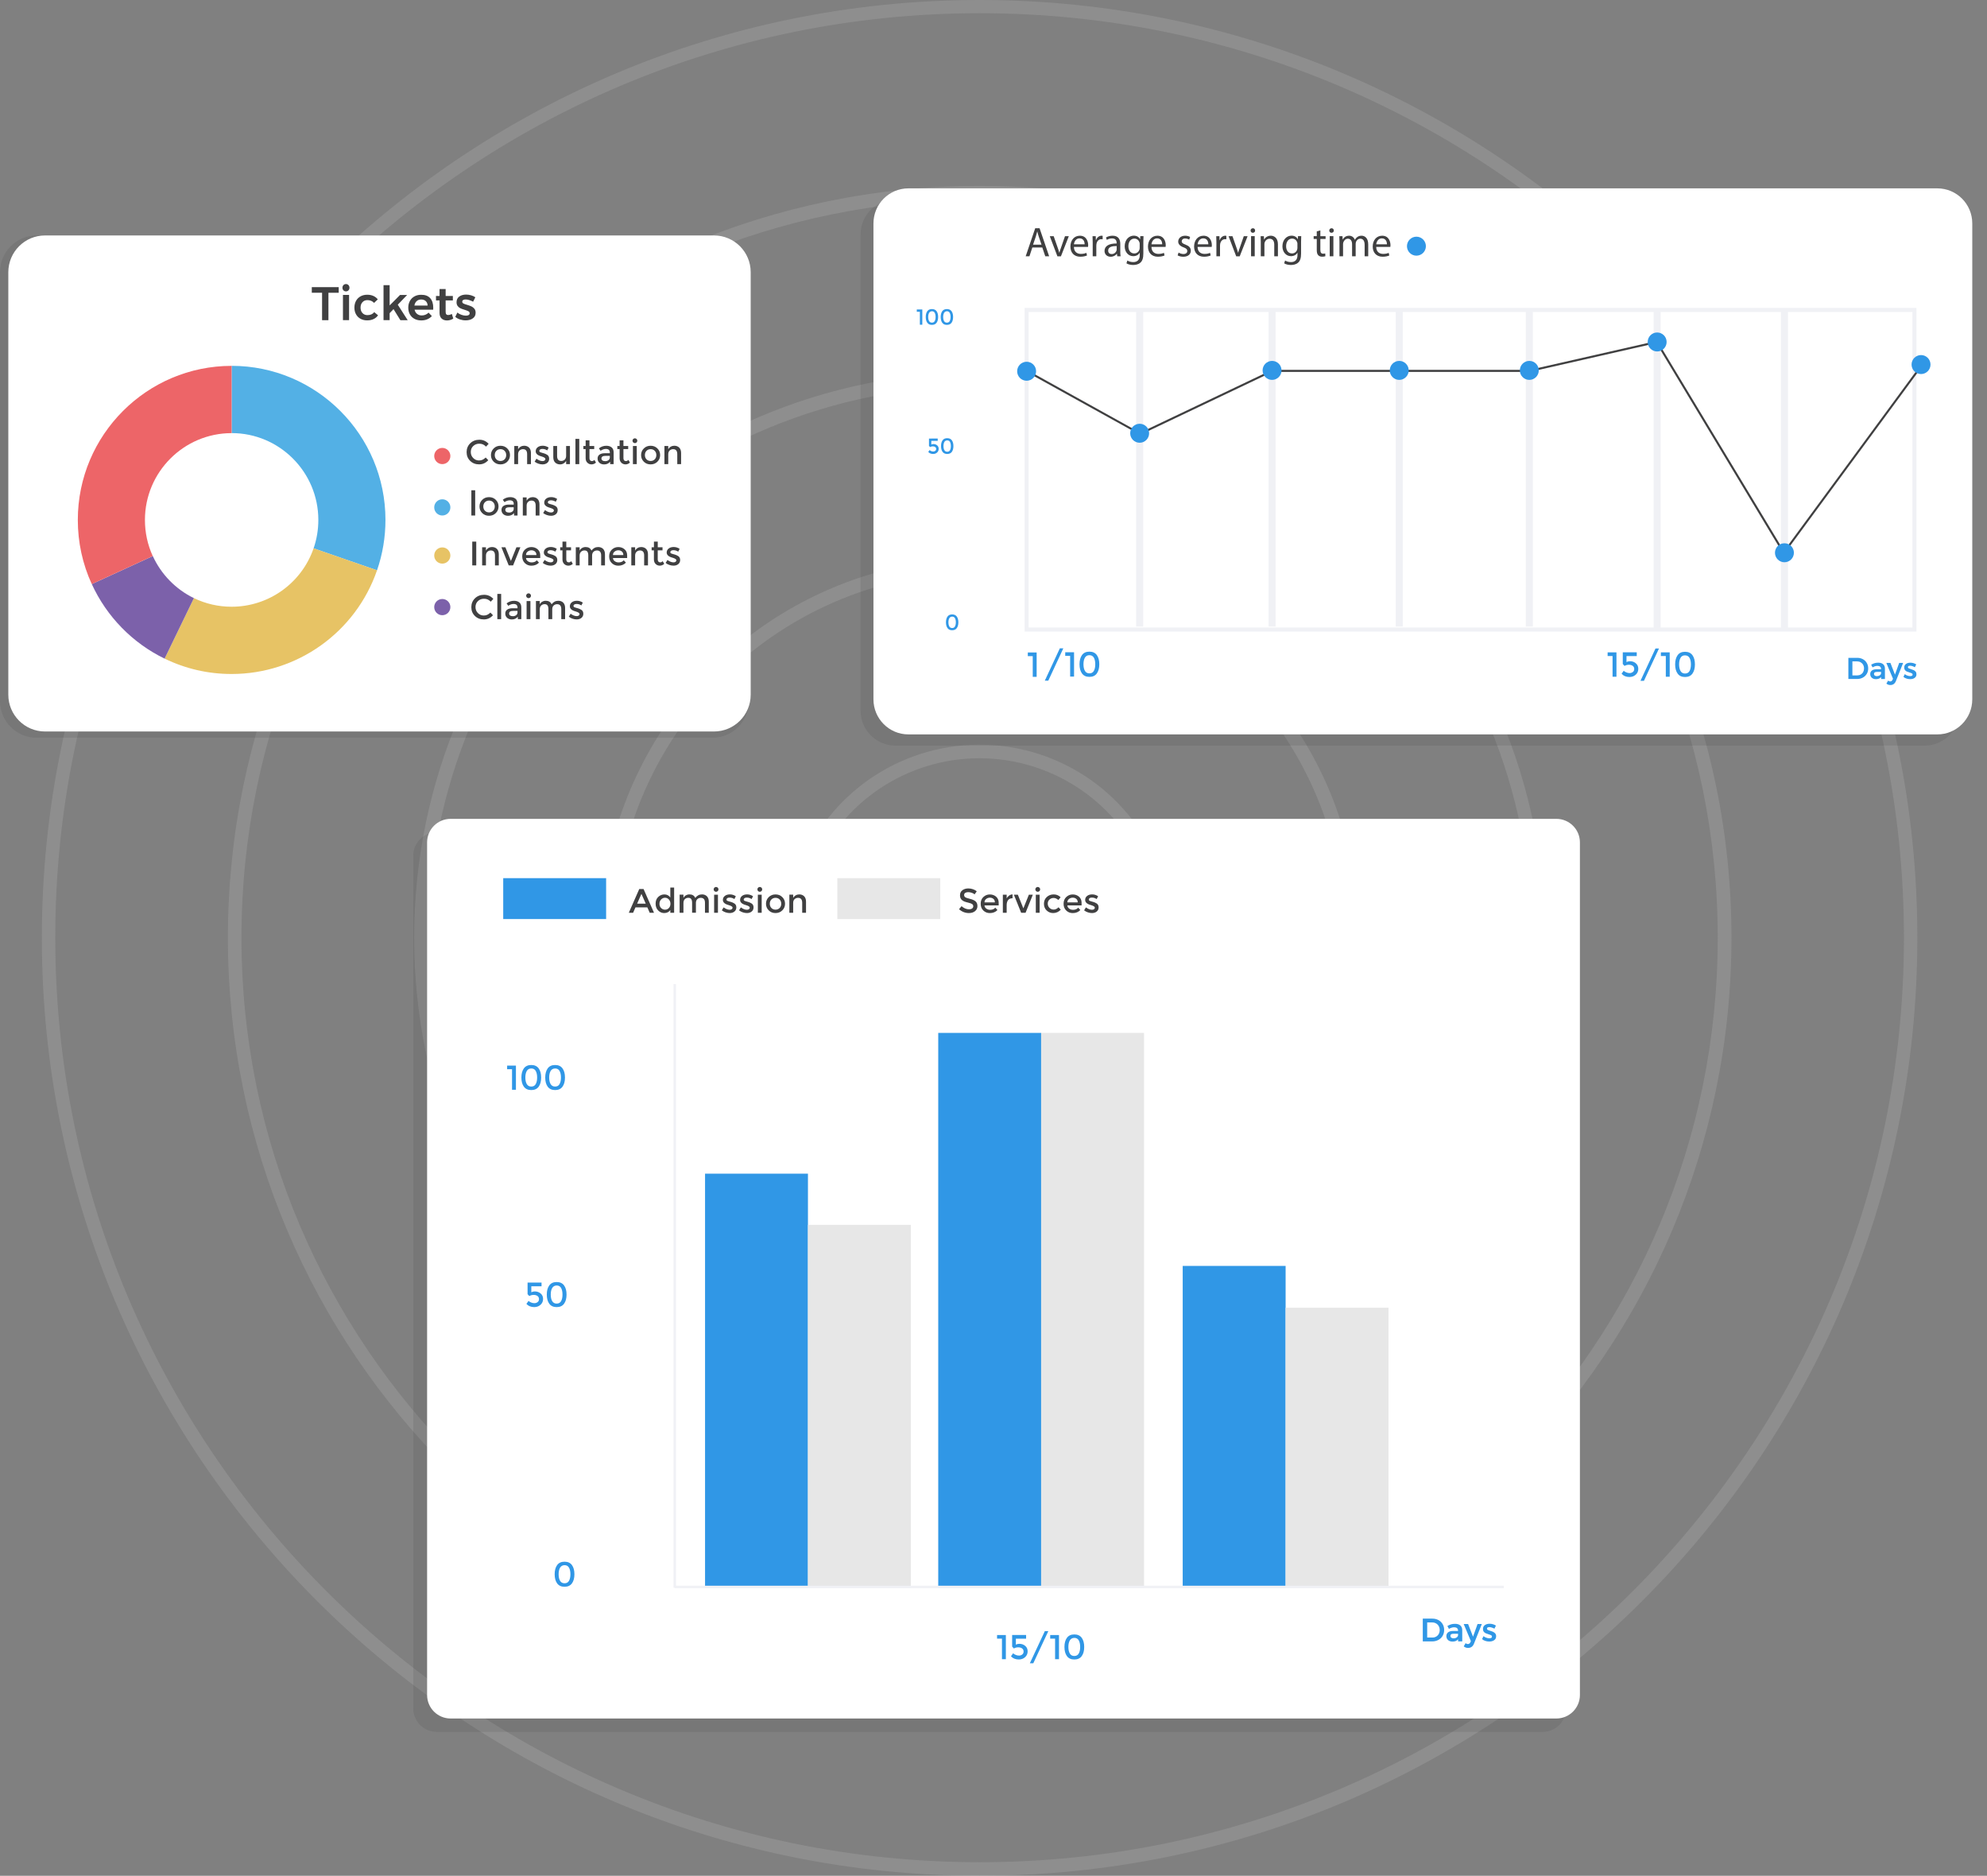 <?xml version="1.0" encoding="utf-8"?>
<!-- Generator: Adobe Illustrator 27.1.1, SVG Export Plug-In . SVG Version: 6.00 Build 0)  -->
<svg version="1.1" id="Capa_1" xmlns="http://www.w3.org/2000/svg" xmlns:xlink="http://www.w3.org/1999/xlink" x="0px" y="0px"
	 viewBox="0 0 759.63 717" style="enable-background:new 0 0 759.63 717;" xml:space="preserve">
<rect x="0" y="0" width="759.63" height="717" fill="#808080" stroke="none"/>
<style type="text/css">
	.st0{opacity:0.15;}
	.st1{fill:#E0E0E0;}
	.st2{fill:none;}
	.st3{fill:#404041;}
	.st4{fill:#FFFFFF;}
	.st5{fill:#F0F1F5;}
	.st6{fill:#3097E6;}
	.st7{fill:#E7E7E7;}
	.st8{clip-path:url(#SVGID_00000012469643019063829810000013585235956709689770_);}
	.st9{fill:#ED6568;}
	.st10{fill:#53B0E5;}
	.st11{fill:#E7C365;}
	.st12{fill:#7C61AA;}
</style>
<g class="st0">
	<g>
		<path class="st1" d="M374.5,717C176.79,717,16,556.15,16,358.5S176.85,0,374.5,0S733,160.85,733,358.5S572.28,717,374.5,717z
			 M374.5,5.05c-194.85,0-353.37,158.52-353.37,353.38S179.72,711.82,374.5,711.82S727.88,553.3,727.88,358.43
			S569.43,5.05,374.5,5.05z"/>
	</g>
	<g>
		<path class="st1" d="M374.5,645.8c-158.46,0-287.37-128.91-287.37-287.37S216.11,71.06,374.5,71.06s287.44,128.93,287.44,287.37
			C661.94,516.88,533.02,645.8,374.5,645.8z M374.5,76.25c-155.59,0-282.19,126.58-282.19,282.19
			c0,155.6,126.66,282.17,282.19,282.17s282.19-126.58,282.19-282.17S530.17,76.25,374.5,76.25z"/>
	</g>
	<g>
		<path class="st1" d="M374.5,574.61c-119.2,0-216.18-96.97-216.18-216.17c0-119.2,97.04-216.18,216.18-216.18
			s216.18,96.97,216.18,216.18C590.68,477.64,493.77,574.61,374.5,574.61z M374.5,147.44c-55.93,0.08-109.54,22.34-149.08,61.89
			s-61.78,93.17-61.85,149.1c0,116.33,94.66,210.99,210.99,210.99c55.97,0,109.64-22.23,149.22-61.81s61.81-93.25,61.81-149.22
			s-22.23-109.64-61.81-149.22s-93.25-61.81-149.22-61.81L374.5,147.44z"/>
	</g>
	<g>
		<path class="st1" d="M374.5,503.42c-28.68,0-56.72-8.51-80.57-24.44c-23.85-15.94-42.44-38.59-53.41-65.09
			c-10.98-26.5-13.85-55.66-8.25-83.79c5.6-28.13,19.41-53.98,39.69-74.26c20.28-20.28,46.12-34.1,74.26-39.69
			c28.13-5.6,57.29-2.72,83.8,8.25c26.5,10.98,49.15,29.57,65.09,53.42c15.94,23.85,24.44,51.89,24.44,80.57
			c-0.03,38.46-15.32,75.33-42.51,102.52C449.83,488.1,412.95,503.39,374.5,503.42z M374.5,218.64c-27.65,0-54.68,8.2-77.67,23.56
			c-22.99,15.36-40.91,37.19-51.49,62.74c-10.58,25.54-13.35,53.65-7.96,80.77c5.39,27.12,18.71,52.03,38.26,71.58
			c19.55,19.55,44.46,32.87,71.58,38.26c27.12,5.39,55.23,2.63,80.77-7.95c25.55-10.58,47.38-28.5,62.74-51.49
			c15.36-22.99,23.56-50.02,23.56-77.67c-0.04-37.06-14.79-72.6-40.99-98.8C447.1,233.42,411.56,218.68,374.5,218.64z"/>
	</g>
	<g>
		<path class="st1" d="M374.5,432.22c-14.59,0-28.86-4.33-40.99-12.44c-12.13-8.11-21.59-19.63-27.18-33.11
			c-5.58-13.48-7.05-28.32-4.2-42.63c2.85-14.31,9.87-27.46,20.19-37.78s23.47-17.35,37.78-20.19c14.31-2.85,29.15-1.39,42.63,4.2
			c13.48,5.58,25.01,15.04,33.11,27.18c8.11,12.13,12.43,26.4,12.43,40.99c-0.02,19.56-7.8,38.32-21.63,52.15
			C412.82,424.42,394.06,432.2,374.5,432.22z M374.5,289.83c-13.57,0-26.83,4.02-38.12,11.56c-11.28,7.54-20.07,18.25-25.27,30.79
			c-5.19,12.54-6.55,26.33-3.9,39.64s9.18,25.53,18.77,35.13c9.6,9.59,21.82,16.13,35.13,18.78c13.31,2.65,27.1,1.29,39.64-3.9
			c12.54-5.19,23.25-13.99,30.79-25.27c7.54-11.28,11.56-24.55,11.56-38.11c-0.02-18.19-7.26-35.63-20.12-48.49
			S392.69,289.85,374.5,289.83z"/>
	</g>
</g>
<g>
	<rect x="329" y="72" class="st2" width="425" height="213"/>
</g>
<g>
	<g class="st0">
		<g>
			<path class="st3" d="M735.72,76.28H342.36c-7.38,0-13.36,6-13.36,13.41v181.9c0,7.41,5.98,13.41,13.36,13.41h393.36
				c7.38,0,13.36-6,13.36-13.41V89.69C749.09,82.29,743.1,76.28,735.72,76.28z"/>
		</g>
	</g>
	<g>
		<path class="st4" d="M740.64,72H347.28c-7.38,0-13.36,6-13.36,13.41v181.9c0,7.4,5.98,13.41,13.36,13.41h393.36
			c7.38,0,13.36-6,13.36-13.41V85.41C754,78,748.02,72,740.64,72z"/>
	</g>
	<g>
		<path class="st5" d="M732.66,241.41H391.71V117.7h340.95V241.41z M393.25,239.86h337.87V119.25H393.25V239.86z"/>
	</g>
	<g>
		<path class="st5" d="M487.66,118.25h-2.69V239.5h2.69V118.25z"/>
	</g>
	<g>
		<path class="st5" d="M536.27,118.25h-2.69V239.5h2.69V118.25z"/>
	</g>
	<g>
		<path class="st5" d="M586,118.25h-2.69V239.5H586V118.25z"/>
	</g>
	<g>
		<path class="st5" d="M634.87,118.93h-2.69v121.25h2.69V118.93z"/>
	</g>
	<g>
		<path class="st5" d="M683.54,118.93h-2.69v121.25h2.69V118.93z"/>
	</g>
	<g>
		<path class="st5" d="M437.04,118.25h-2.69V239.5h2.69V118.25z"/>
	</g>
	<g>
		<path class="st3" d="M681.94,211.67h-0.02c-0.13-0.01-0.25-0.08-0.31-0.18l-48.42-80.33l-48.3,10.99
			c-0.03,0.01-0.06,0.01-0.08,0.01h-98.34l-50.43,24c-0.11,0.05-0.24,0.05-0.35-0.01l-43.39-24.04c-0.18-0.11-0.25-0.34-0.15-0.53
			c0.1-0.19,0.33-0.25,0.52-0.15l43.21,23.95l50.33-23.96c0.05-0.02,0.11-0.04,0.17-0.04h98.39l48.52-11.04
			c0.16-0.04,0.33,0.04,0.42,0.18l48.27,80.07l50.82-69.06c0.13-0.17,0.36-0.21,0.54-0.08c0.17,0.13,0.21,0.37,0.08,0.54
			l-51.16,69.52C682.19,211.62,682.07,211.67,681.94,211.67L681.94,211.67z"/>
	</g>
	<g>
		<path class="st6" d="M392.48,145.54c2,0,3.62-1.63,3.62-3.63c0-2.01-1.62-3.63-3.62-3.63c-2,0-3.62,1.63-3.62,3.63
			C388.86,143.91,390.48,145.54,392.48,145.54z"/>
	</g>
	<g>
		<path class="st6" d="M541.5,97.73c2,0,3.62-1.63,3.62-3.63s-1.62-3.63-3.62-3.63s-3.62,1.63-3.62,3.63S539.5,97.73,541.5,97.73z"
			/>
	</g>
	<g>
		<path class="st6" d="M435.69,169.24c2,0,3.62-1.63,3.62-3.63c0-2.01-1.62-3.63-3.62-3.63s-3.62,1.63-3.62,3.63
			C432.07,167.61,433.69,169.24,435.69,169.24z"/>
	</g>
	<g>
		<path class="st6" d="M534.93,145.21c2,0,3.62-1.63,3.62-3.63c0-2.01-1.62-3.63-3.62-3.63s-3.62,1.63-3.62,3.63
			C531.31,143.58,532.93,145.21,534.93,145.21z"/>
	</g>
	<g>
		<path class="st6" d="M584.66,145.21c2,0,3.62-1.63,3.62-3.63c0-2.01-1.62-3.63-3.62-3.63s-3.62,1.63-3.62,3.63
			C581.04,143.58,582.66,145.21,584.66,145.21z"/>
	</g>
	<g>
		<path class="st6" d="M633.53,134.35c2,0,3.62-1.63,3.62-3.63c0-2.01-1.62-3.63-3.62-3.63s-3.62,1.63-3.62,3.63
			C629.91,132.72,631.53,134.35,633.53,134.35z"/>
	</g>
	<g>
		<path class="st6" d="M682.19,214.92c2,0,3.62-1.63,3.62-3.63c0-2.01-1.62-3.63-3.62-3.63s-3.62,1.63-3.62,3.63
			C678.57,213.29,680.19,214.92,682.19,214.92z"/>
	</g>
	<g>
		<path class="st6" d="M734.41,142.98c2,0,3.62-1.63,3.62-3.63c0-2.01-1.62-3.63-3.62-3.63s-3.62,1.63-3.62,3.63
			C730.79,141.35,732.41,142.98,734.41,142.98z"/>
	</g>
	<g>
		<path class="st6" d="M486.31,145.21c2,0,3.62-1.63,3.62-3.63c0-2.01-1.62-3.63-3.62-3.63c-2,0-3.62,1.63-3.62,3.63
			C482.69,143.58,484.31,145.21,486.31,145.21z"/>
	</g>
	<g>
		<path class="st6" d="M350.49,118.29h2.11v5.83h-0.93v-4.95h-1.18V118.29z"/>
	</g>
	<g>
		<path class="st6" d="M354.5,123.36c-0.39-0.55-0.59-1.28-0.59-2.2s0.2-1.65,0.59-2.2c0.39-0.55,0.98-0.82,1.78-0.82
			c0.79,0,1.39,0.27,1.78,0.82c0.39,0.55,0.59,1.28,0.59,2.2s-0.2,1.65-0.59,2.2c-0.39,0.55-0.99,0.82-1.78,0.82
			C355.49,124.19,354.89,123.91,354.5,123.36z M355.2,119.59c-0.23,0.4-0.35,0.93-0.35,1.57s0.11,1.18,0.35,1.57
			c0.23,0.4,0.59,0.6,1.08,0.6c0.49,0,0.84-0.2,1.07-0.6c0.22-0.4,0.33-0.92,0.33-1.58c0-0.66-0.11-1.18-0.33-1.58
			c-0.22-0.4-0.58-0.6-1.07-0.6C355.79,119,355.43,119.2,355.2,119.59L355.2,119.59z"/>
	</g>
	<g>
		<path class="st6" d="M360.22,123.36c-0.39-0.55-0.59-1.28-0.59-2.2s0.2-1.65,0.59-2.2c0.39-0.55,0.98-0.82,1.78-0.82
			c0.79,0,1.39,0.27,1.78,0.82c0.39,0.55,0.59,1.28,0.59,2.2s-0.2,1.65-0.59,2.2c-0.39,0.55-0.98,0.82-1.78,0.82
			C361.2,124.19,360.61,123.91,360.22,123.36z M360.92,119.59c-0.23,0.4-0.35,0.93-0.35,1.57s0.11,1.18,0.35,1.57
			c0.23,0.4,0.59,0.6,1.08,0.6c0.49,0,0.84-0.2,1.07-0.6c0.22-0.4,0.34-0.92,0.34-1.58c0-0.66-0.11-1.18-0.34-1.58
			c-0.22-0.4-0.58-0.6-1.07-0.6C361.51,119,361.15,119.2,360.92,119.59L360.92,119.59z"/>
	</g>
	<g>
		<path class="st6" d="M358.49,167.62v0.89h-2.45v1.43c0.24-0.13,0.52-0.2,0.83-0.2c0.54,0,1.01,0.16,1.4,0.49
			c0.39,0.33,0.59,0.77,0.59,1.34c0,0.56-0.2,1.03-0.61,1.4c-0.41,0.37-0.92,0.56-1.51,0.56c-0.78,0-1.4-0.26-1.87-0.78l0.52-0.72
			c0.04,0.05,0.1,0.1,0.18,0.16c0.07,0.06,0.23,0.14,0.46,0.25c0.23,0.1,0.49,0.15,0.77,0.15c0.28,0,0.53-0.08,0.75-0.25
			c0.23-0.17,0.34-0.41,0.34-0.73c0-0.32-0.12-0.57-0.36-0.74c-0.24-0.17-0.55-0.26-0.91-0.26c-0.37,0-0.72,0.09-1.05,0.28
			l-0.42-0.45v-2.8L358.49,167.62L358.49,167.62z"/>
	</g>
	<g>
		<path class="st6" d="M360.34,172.71c-0.39-0.55-0.59-1.28-0.59-2.2c0-0.91,0.2-1.65,0.59-2.2c0.39-0.55,0.99-0.82,1.78-0.82
			c0.79,0,1.39,0.27,1.78,0.82c0.39,0.55,0.59,1.28,0.59,2.2c0,0.92-0.2,1.65-0.59,2.2c-0.39,0.55-0.99,0.82-1.78,0.82
			C361.33,173.53,360.73,173.25,360.34,172.71z M361.04,168.93c-0.23,0.4-0.35,0.93-0.35,1.58c0,0.65,0.12,1.18,0.35,1.57
			c0.23,0.4,0.59,0.6,1.08,0.6c0.49,0,0.84-0.2,1.07-0.59c0.22-0.4,0.33-0.92,0.33-1.58c0-0.66-0.11-1.18-0.33-1.58
			c-0.22-0.4-0.58-0.59-1.07-0.59C361.64,168.34,361.27,168.54,361.04,168.93L361.04,168.93z"/>
	</g>
	<g>
		<path class="st6" d="M362.23,240.08c-0.39-0.55-0.59-1.28-0.59-2.2c0-0.91,0.2-1.65,0.59-2.2c0.39-0.55,0.99-0.82,1.78-0.82
			c0.79,0,1.39,0.27,1.78,0.82c0.39,0.55,0.59,1.28,0.59,2.2c0,0.92-0.2,1.65-0.59,2.2c-0.39,0.55-0.98,0.82-1.78,0.82
			C363.21,240.91,362.62,240.63,362.23,240.08z M362.93,236.31c-0.23,0.4-0.35,0.93-0.35,1.57c0,0.65,0.12,1.18,0.35,1.58
			c0.23,0.4,0.59,0.6,1.08,0.6c0.49,0,0.84-0.2,1.07-0.6c0.22-0.4,0.34-0.92,0.34-1.58c0-0.66-0.11-1.18-0.34-1.58
			c-0.22-0.4-0.58-0.6-1.07-0.6C363.52,235.72,363.16,235.92,362.93,236.31L362.93,236.31z"/>
	</g>
	<g>
		<path class="st6" d="M392.94,249.4h3.37v9.31h-1.49v-7.91h-1.89L392.94,249.4L392.94,249.4z"/>
	</g>
	<g>
		<path class="st6" d="M405.18,247.82h1.33l-5.75,12.36h-1.33L405.18,247.82z"/>
	</g>
	<g>
		<path class="st6" d="M407.24,249.31h3.37v9.31h-1.49v-7.92h-1.89L407.24,249.31L407.24,249.31z"/>
	</g>
	<g>
		<path class="st6" d="M413.64,257.42c-0.63-0.88-0.94-2.05-0.94-3.51c0-1.46,0.32-2.64,0.94-3.51c0.63-0.88,1.57-1.31,2.84-1.31
			s2.21,0.44,2.84,1.31c0.63,0.88,0.94,2.05,0.94,3.51c0,1.46-0.32,2.64-0.94,3.51c-0.63,0.88-1.57,1.31-2.84,1.31
			S414.27,258.29,413.64,257.42z M414.76,251.39c-0.37,0.64-0.55,1.48-0.55,2.52c0,1.04,0.18,1.88,0.55,2.52
			c0.36,0.64,0.94,0.96,1.72,0.96s1.35-0.32,1.7-0.95c0.36-0.63,0.54-1.48,0.54-2.53s-0.18-1.89-0.54-2.52
			c-0.36-0.63-0.93-0.95-1.7-0.95S415.13,250.74,414.76,251.39L414.76,251.39z"/>
	</g>
	<g>
		<path class="st6" d="M614.6,249.37h3.37v9.31h-1.49v-7.92h-1.89L614.6,249.37L614.6,249.37z"/>
	</g>
	<g>
		<path class="st6" d="M625.73,249.35v1.43h-3.92v2.29c0.39-0.21,0.83-0.32,1.33-0.32c0.87,0,1.62,0.26,2.24,0.79
			c0.63,0.53,0.94,1.24,0.94,2.13c0,0.9-0.33,1.64-0.98,2.23c-0.65,0.59-1.46,0.88-2.42,0.88c-1.25,0-2.24-0.42-2.99-1.25l0.83-1.15
			c0.07,0.07,0.17,0.15,0.29,0.26c0.12,0.1,0.37,0.23,0.74,0.39c0.37,0.17,0.78,0.25,1.22,0.25c0.44,0,0.85-0.14,1.21-0.4
			c0.36-0.27,0.55-0.66,0.55-1.17c0-0.51-0.19-0.91-0.58-1.19c-0.38-0.28-0.87-0.42-1.46-0.42s-1.15,0.15-1.68,0.44l-0.66-0.72
			v-4.47L625.73,249.35L625.73,249.35z"/>
	</g>
	<g>
		<path class="st6" d="M632.9,247.88h1.33l-5.75,12.36h-1.33L632.9,247.88z"/>
	</g>
	<g>
		<path class="st6" d="M634.96,249.37h3.37v9.31h-1.49v-7.92h-1.89L634.96,249.37L634.96,249.37z"/>
	</g>
	<g>
		<path class="st6" d="M641.35,257.47c-0.63-0.88-0.94-2.05-0.94-3.51c0-1.46,0.32-2.64,0.94-3.51c0.63-0.88,1.57-1.31,2.84-1.31
			s2.21,0.44,2.84,1.31c0.63,0.88,0.94,2.05,0.94,3.51c0,1.46-0.32,2.64-0.94,3.51c-0.63,0.88-1.57,1.31-2.84,1.31
			S641.98,258.35,641.35,257.47z M642.47,251.45c-0.37,0.64-0.55,1.48-0.55,2.52c0,1.04,0.18,1.88,0.55,2.52
			c0.37,0.64,0.94,0.96,1.72,0.96s1.35-0.32,1.71-0.95c0.36-0.63,0.54-1.47,0.54-2.52s-0.18-1.89-0.54-2.52
			c-0.36-0.63-0.93-0.95-1.71-0.95C643.42,250.48,642.84,250.8,642.47,251.45L642.47,251.45z"/>
	</g>
	<g>
		<path class="st3" d="M394.66,94.6l-1.11,3.37h-1.43l3.64-10.72h1.67l3.66,10.72h-1.48l-1.14-3.37H394.66z M398.17,93.52
			l-1.05-3.08c-0.24-0.7-0.4-1.34-0.56-1.96h-0.03c-0.16,0.64-0.33,1.29-0.54,1.94l-1.05,3.1H398.17z"/>
		<path class="st3" d="M402.82,90.28l1.51,4.32c0.25,0.7,0.46,1.34,0.62,1.97h0.05c0.17-0.64,0.4-1.27,0.65-1.97l1.5-4.32h1.46
			l-3.02,7.7h-1.34l-2.92-7.7H402.82z"/>
		<path class="st3" d="M410.55,94.38c0.03,1.89,1.24,2.67,2.64,2.67c1,0,1.61-0.17,2.13-0.4l0.24,1c-0.49,0.22-1.34,0.48-2.56,0.48
			c-2.37,0-3.78-1.56-3.78-3.88c0-2.32,1.37-4.15,3.61-4.15c2.51,0,3.18,2.21,3.18,3.62c0,0.29-0.03,0.51-0.05,0.65H410.55z
			 M414.65,93.38c0.02-0.89-0.37-2.27-1.94-2.27c-1.42,0-2.04,1.3-2.15,2.27H414.65z"/>
		<path class="st3" d="M417.74,92.68c0-0.91-0.02-1.69-0.06-2.4h1.22l0.05,1.51h0.06c0.35-1.03,1.19-1.69,2.13-1.69
			c0.16,0,0.27,0.02,0.4,0.05v1.32c-0.14-0.03-0.29-0.05-0.48-0.05c-0.99,0-1.69,0.75-1.88,1.8c-0.03,0.19-0.06,0.41-0.06,0.65v4.1
			h-1.38V92.68z"/>
		<path class="st3" d="M427.12,97.97L427.01,97h-0.05c-0.43,0.6-1.26,1.14-2.35,1.14c-1.56,0-2.35-1.1-2.35-2.21
			c0-1.86,1.65-2.88,4.63-2.86v-0.16c0-0.64-0.17-1.78-1.75-1.78c-0.72,0-1.46,0.22-2,0.57l-0.32-0.92
			c0.64-0.41,1.56-0.68,2.53-0.68c2.35,0,2.93,1.61,2.93,3.15v2.88c0,0.67,0.03,1.32,0.13,1.84H427.12z M426.91,94.05
			c-1.53-0.03-3.26,0.24-3.26,1.73c0,0.91,0.6,1.34,1.32,1.34c1,0,1.64-0.64,1.86-1.29c0.05-0.14,0.08-0.3,0.08-0.45V94.05z"/>
		<path class="st3" d="M437.16,90.28c-0.03,0.56-0.06,1.18-0.06,2.11v4.47c0,1.76-0.35,2.85-1.1,3.51c-0.75,0.7-1.83,0.92-2.8,0.92
			c-0.92,0-1.94-0.22-2.56-0.64l0.35-1.07c0.51,0.32,1.3,0.6,2.26,0.6c1.43,0,2.48-0.75,2.48-2.69v-0.86h-0.03
			c-0.43,0.72-1.26,1.29-2.45,1.29c-1.91,0-3.28-1.62-3.28-3.75c0-2.61,1.7-4.09,3.47-4.09c1.34,0,2.07,0.7,2.4,1.34h0.03l0.06-1.16
			H437.16z M435.71,93.32c0-0.24-0.02-0.45-0.08-0.64c-0.25-0.81-0.94-1.48-1.96-1.48c-1.33,0-2.29,1.13-2.29,2.91
			c0,1.51,0.76,2.77,2.27,2.77c0.86,0,1.64-0.54,1.94-1.43c0.08-0.24,0.11-0.51,0.11-0.75V93.32z"/>
		<path class="st3" d="M440.2,94.38c0.03,1.89,1.24,2.67,2.64,2.67c1,0,1.61-0.17,2.13-0.4l0.24,1c-0.49,0.22-1.34,0.48-2.56,0.48
			c-2.37,0-3.78-1.56-3.78-3.88c0-2.32,1.37-4.15,3.61-4.15c2.51,0,3.18,2.21,3.18,3.62c0,0.29-0.03,0.51-0.05,0.65H440.2z
			 M444.3,93.38c0.02-0.89-0.37-2.27-1.94-2.27c-1.42,0-2.04,1.3-2.15,2.27H444.3z"/>
		<path class="st3" d="M450.57,96.54c0.41,0.27,1.14,0.56,1.84,0.56c1.02,0,1.49-0.51,1.49-1.14c0-0.67-0.4-1.03-1.43-1.42
			c-1.38-0.49-2.04-1.26-2.04-2.18c0-1.24,1-2.26,2.66-2.26c0.78,0,1.46,0.22,1.89,0.48l-0.35,1.02c-0.3-0.19-0.86-0.44-1.57-0.44
			c-0.83,0-1.29,0.48-1.29,1.05c0,0.64,0.46,0.92,1.46,1.3c1.34,0.51,2.02,1.18,2.02,2.32c0,1.35-1.05,2.31-2.88,2.31
			c-0.84,0-1.62-0.21-2.16-0.52L450.57,96.54z"/>
		<path class="st3" d="M457.83,94.38c0.03,1.89,1.24,2.67,2.64,2.67c1,0,1.61-0.17,2.13-0.4l0.24,1c-0.49,0.22-1.34,0.48-2.56,0.48
			c-2.37,0-3.78-1.56-3.78-3.88c0-2.32,1.37-4.15,3.61-4.15c2.51,0,3.18,2.21,3.18,3.62c0,0.29-0.03,0.51-0.05,0.65H457.83z
			 M461.94,93.38c0.02-0.89-0.37-2.27-1.94-2.27c-1.42,0-2.04,1.3-2.15,2.27H461.94z"/>
		<path class="st3" d="M465.03,92.68c0-0.91-0.02-1.69-0.06-2.4h1.22l0.05,1.51h0.06c0.35-1.03,1.19-1.69,2.13-1.69
			c0.16,0,0.27,0.02,0.4,0.05v1.32c-0.14-0.03-0.29-0.05-0.48-0.05c-0.99,0-1.69,0.75-1.88,1.8c-0.03,0.19-0.06,0.41-0.06,0.65v4.1
			h-1.38V92.68z"/>
		<path class="st3" d="M471.17,90.28l1.51,4.32c0.25,0.7,0.46,1.34,0.62,1.97h0.05c0.17-0.64,0.4-1.27,0.65-1.97l1.5-4.32h1.46
			l-3.02,7.7h-1.34l-2.92-7.7H471.17z"/>
		<path class="st3" d="M479.83,88.12c0.02,0.48-0.33,0.86-0.89,0.86c-0.49,0-0.84-0.38-0.84-0.86c0-0.49,0.37-0.87,0.88-0.87
			C479.5,87.24,479.83,87.62,479.83,88.12z M478.28,97.97v-7.7h1.4v7.7H478.28z"/>
		<path class="st3" d="M482,92.36c0-0.79-0.02-1.45-0.06-2.08h1.24l0.08,1.27h0.03c0.38-0.73,1.27-1.45,2.54-1.45
			c1.07,0,2.72,0.64,2.72,3.27v4.6h-1.4v-4.44c0-1.24-0.46-2.27-1.78-2.27c-0.92,0-1.64,0.65-1.88,1.43
			c-0.06,0.17-0.1,0.41-0.1,0.65v4.63H482V92.36z"/>
		<path class="st3" d="M497.46,90.28c-0.03,0.56-0.06,1.18-0.06,2.11v4.47c0,1.76-0.35,2.85-1.1,3.51c-0.75,0.7-1.83,0.92-2.8,0.92
			c-0.92,0-1.94-0.22-2.56-0.64l0.35-1.07c0.51,0.32,1.3,0.6,2.26,0.6c1.43,0,2.48-0.75,2.48-2.69v-0.86h-0.03
			c-0.43,0.72-1.26,1.29-2.45,1.29c-1.91,0-3.28-1.62-3.28-3.75c0-2.61,1.7-4.09,3.47-4.09c1.34,0,2.07,0.7,2.4,1.34h0.03l0.06-1.16
			H497.46z M496.01,93.32c0-0.24-0.02-0.45-0.08-0.64c-0.25-0.81-0.94-1.48-1.96-1.48c-1.33,0-2.29,1.13-2.29,2.91
			c0,1.51,0.76,2.77,2.27,2.77c0.86,0,1.64-0.54,1.94-1.43c0.08-0.24,0.11-0.51,0.11-0.75V93.32z"/>
		<path class="st3" d="M504.77,88.07v2.21h2v1.06h-2v4.15c0,0.95,0.27,1.49,1.05,1.49c0.37,0,0.64-0.05,0.81-0.1l0.06,1.05
			c-0.27,0.11-0.7,0.19-1.24,0.19c-0.65,0-1.18-0.21-1.51-0.59c-0.4-0.41-0.54-1.1-0.54-2v-4.2h-1.19v-1.06h1.19v-1.84L504.77,88.07
			z"/>
		<path class="st3" d="M509.91,88.12c0.02,0.48-0.33,0.86-0.89,0.86c-0.49,0-0.84-0.38-0.84-0.86c0-0.49,0.37-0.87,0.88-0.87
			C509.58,87.24,509.91,87.62,509.91,88.12z M508.35,97.97v-7.7h1.4v7.7H508.35z"/>
		<path class="st3" d="M512.08,92.36c0-0.79-0.02-1.45-0.06-2.08h1.22l0.06,1.24h0.05c0.43-0.73,1.14-1.42,2.42-1.42
			c1.05,0,1.84,0.64,2.18,1.54h0.03c0.24-0.43,0.54-0.76,0.86-1c0.46-0.35,0.97-0.54,1.7-0.54c1.02,0,2.53,0.67,2.53,3.34v4.53
			h-1.37v-4.36c0-1.48-0.54-2.37-1.67-2.37c-0.79,0-1.42,0.59-1.65,1.27c-0.06,0.19-0.11,0.45-0.11,0.7v4.75h-1.37v-4.61
			c0-1.22-0.54-2.11-1.61-2.11c-0.87,0-1.51,0.7-1.73,1.4c-0.08,0.21-0.11,0.44-0.11,0.68v4.64h-1.37V92.36z"/>
		<path class="st3" d="M526.12,94.38c0.03,1.89,1.24,2.67,2.64,2.67c1,0,1.61-0.17,2.13-0.4l0.24,1c-0.49,0.22-1.34,0.48-2.56,0.48
			c-2.37,0-3.78-1.56-3.78-3.88c0-2.32,1.37-4.15,3.61-4.15c2.51,0,3.18,2.21,3.18,3.62c0,0.29-0.03,0.51-0.05,0.65H526.12z
			 M530.22,93.38c0.02-0.89-0.37-2.27-1.94-2.27c-1.42,0-2.04,1.3-2.15,2.27H530.22z"/>
	</g>
	<g>
		<path class="st6" d="M712.17,251.97c0.64,0.34,1.14,0.82,1.5,1.44c0.36,0.62,0.54,1.31,0.54,2.09c0,0.78-0.18,1.47-0.55,2.08
			c-0.37,0.61-0.87,1.09-1.52,1.44c-0.65,0.35-1.38,0.52-2.21,0.52h-3.3v-8.08H710C710.8,251.45,711.53,251.62,712.17,251.97z
			 M711.36,257.83c0.4-0.23,0.71-0.54,0.93-0.95s0.33-0.86,0.33-1.38c0-0.52-0.12-0.98-0.35-1.39c-0.23-0.41-0.55-0.73-0.95-0.96
			c-0.4-0.23-0.86-0.34-1.36-0.34h-1.79v5.36h1.85C710.52,258.17,710.97,258.06,711.36,257.83z"/>
		<path class="st6" d="M719.15,259.54v-0.75c-0.22,0.27-0.49,0.47-0.83,0.61c-0.34,0.14-0.73,0.21-1.17,0.21
			c-0.43,0-0.81-0.08-1.14-0.25c-0.33-0.17-0.58-0.39-0.76-0.69c-0.18-0.29-0.27-0.62-0.27-0.98c0-0.58,0.2-1.03,0.61-1.36
			c0.41-0.33,0.99-0.49,1.73-0.5h1.8v-0.16c0-0.36-0.12-0.64-0.36-0.84c-0.24-0.2-0.59-0.3-1.04-0.3c-0.58,0-1.2,0.19-1.84,0.58
			l-0.54-1.04c0.49-0.27,0.93-0.46,1.32-0.58c0.4-0.12,0.86-0.18,1.39-0.18c0.8,0,1.42,0.19,1.87,0.58
			c0.44,0.39,0.67,0.92,0.68,1.62l0.01,4.04H719.15z M718.62,258.15c0.31-0.2,0.48-0.46,0.52-0.76v-0.55h-1.56
			c-0.4,0-0.7,0.06-0.88,0.18s-0.28,0.31-0.28,0.58c0,0.26,0.1,0.47,0.29,0.62c0.2,0.15,0.46,0.23,0.8,0.23
			C717.94,258.45,718.31,258.35,718.62,258.15z"/>
		<path class="st6" d="M723.98,261.46c-0.36,0.26-0.78,0.39-1.28,0.39c-0.3,0-0.57-0.04-0.81-0.13c-0.24-0.09-0.48-0.23-0.72-0.42
			l0.65-1.14c0.15,0.11,0.28,0.19,0.4,0.24c0.12,0.05,0.25,0.08,0.39,0.08c0.41,0,0.71-0.21,0.9-0.62l0.18-0.4l-2.55-6.07h1.56
			l1.75,4.49l1.61-4.49h1.51l-2.77,6.95C724.61,260.82,724.33,261.2,723.98,261.46z"/>
		<path class="st6" d="M731.1,254.62c-0.32-0.1-0.61-0.15-0.88-0.15c-0.25,0-0.46,0.04-0.61,0.13c-0.15,0.09-0.22,0.23-0.22,0.41
			c0,0.19,0.09,0.34,0.28,0.44c0.19,0.1,0.49,0.21,0.9,0.33c0.43,0.13,0.79,0.26,1.06,0.39s0.52,0.32,0.72,0.57
			c0.2,0.25,0.31,0.58,0.31,0.99c0,0.6-0.23,1.06-0.69,1.39s-1.04,0.48-1.74,0.48c-0.48,0-0.94-0.07-1.4-0.23
			c-0.45-0.15-0.84-0.36-1.15-0.64l0.52-1.05c0.28,0.24,0.61,0.43,0.99,0.56c0.38,0.13,0.75,0.2,1.1,0.2c0.28,0,0.5-0.05,0.66-0.14
			c0.17-0.1,0.25-0.24,0.25-0.43c0-0.22-0.1-0.38-0.29-0.48s-0.5-0.23-0.94-0.36c-0.42-0.12-0.75-0.24-1.02-0.36
			c-0.26-0.12-0.49-0.3-0.68-0.54c-0.19-0.24-0.29-0.56-0.29-0.95c0-0.61,0.22-1.07,0.66-1.39c0.44-0.32,1-0.48,1.67-0.48
			c0.41,0,0.81,0.06,1.21,0.17c0.4,0.12,0.75,0.28,1.06,0.48l-0.54,1.09C731.73,254.86,731.42,254.72,731.1,254.62z"/>
	</g>
</g>
<g>
	<rect x="158" y="313" class="st2" width="446" height="349"/>
</g>
<g>
	<g class="st0">
		<g>
			<path class="st3" d="M589.72,318.11H167c-4.97,0-9,4.03-9,8.99v325.91c0,4.97,4.03,8.99,9,8.99h422.71
				c4.97,0,9.01-4.03,9.01-8.99V327.1C598.72,322.13,594.69,318.11,589.72,318.11z"/>
		</g>
	</g>
	<g>
		<path class="st4" d="M594.99,313H172.28c-4.97,0-9,4.03-9,8.99V647.9c0,4.97,4.03,8.99,9,8.99h422.71c4.97,0,9.01-4.03,9.01-8.99
			V321.99C604,317.03,599.97,313,594.99,313z"/>
	</g>
	<g>
		<path class="st6" d="M398.03,394.83h-39.34V606.9h39.34V394.83z"/>
	</g>
	<g>
		<path class="st6" d="M231.72,335.67h-39.34v15.63h39.34V335.67z"/>
	</g>
	<g>
		<path class="st7" d="M437.37,394.83h-39.34V606.9h39.34V394.83z"/>
	</g>
	<g>
		<path class="st6" d="M491.49,483.89h-39.34v123h39.34V483.89z"/>
	</g>
	<g>
		<path class="st7" d="M530.83,499.87h-39.34V606.9h39.34V499.87z"/>
	</g>
	<g>
		<path class="st6" d="M308.88,448.62h-39.34V606.9h39.34V448.62z"/>
	</g>
	<g>
		<path class="st7" d="M348.22,468.2h-39.34v138.7h39.34V468.2z"/>
	</g>
	<g>
		<path class="st6" d="M381.18,624.98h3.36v9.25h-1.49v-7.86h-1.88L381.18,624.98L381.18,624.98z"/>
	</g>
	<g>
		<path class="st6" d="M392.28,624.96v1.42h-3.91v2.28c0.39-0.21,0.83-0.32,1.32-0.32c0.87,0,1.61,0.26,2.24,0.78
			c0.63,0.52,0.94,1.23,0.94,2.11s-0.33,1.63-0.98,2.22s-1.46,0.88-2.41,0.88c-1.24,0-2.24-0.41-2.98-1.24l0.83-1.14
			c0.07,0.07,0.17,0.15,0.29,0.25c0.12,0.1,0.36,0.23,0.74,0.39c0.37,0.17,0.78,0.25,1.22,0.25c0.44,0,0.84-0.13,1.2-0.4
			c0.36-0.27,0.54-0.65,0.54-1.16c0-0.51-0.19-0.9-0.58-1.18c-0.38-0.28-0.87-0.42-1.46-0.42c-0.59,0-1.15,0.14-1.68,0.44
			l-0.66-0.72v-4.44L392.28,624.96L392.28,624.96z"/>
	</g>
	<g>
		<path class="st6" d="M399.44,623.49h1.33l-5.74,12.28h-1.32L399.44,623.49z"/>
	</g>
	<g>
		<path class="st6" d="M401.49,624.98h3.36v9.25h-1.49v-7.86h-1.88L401.49,624.98L401.49,624.98z"/>
	</g>
	<g>
		<path class="st6" d="M407.88,633.03c-0.63-0.87-0.94-2.03-0.94-3.49s0.31-2.62,0.94-3.49s1.57-1.3,2.83-1.3
			c1.26,0,2.21,0.43,2.84,1.3c0.63,0.87,0.94,2.03,0.94,3.49s-0.31,2.62-0.94,3.49c-0.63,0.87-1.57,1.3-2.84,1.3
			C409.45,634.33,408.5,633.9,407.88,633.03z M408.99,627.04c-0.37,0.64-0.55,1.47-0.55,2.5s0.18,1.87,0.55,2.5
			c0.37,0.64,0.94,0.95,1.72,0.95c0.78,0,1.35-0.31,1.7-0.95c0.36-0.63,0.54-1.47,0.54-2.51c0-1.04-0.18-1.88-0.54-2.51
			c-0.36-0.63-0.93-0.95-1.7-0.95C409.93,626.09,409.36,626.41,408.99,627.04L408.99,627.04z"/>
	</g>
	<g>
		<path class="st6" d="M193.88,407.32h3.36v9.25h-1.49v-7.86h-1.88L193.88,407.32L193.88,407.32z"/>
	</g>
	<g>
		<path class="st6" d="M200.27,415.37c-0.63-0.87-0.94-2.03-0.94-3.49c0-1.45,0.31-2.62,0.94-3.49c0.63-0.87,1.57-1.3,2.83-1.3
			c1.26,0,2.21,0.43,2.84,1.3c0.63,0.87,0.94,2.03,0.94,3.49c0,1.46-0.31,2.62-0.94,3.49c-0.63,0.87-1.57,1.3-2.84,1.3
			C201.84,416.67,200.9,416.23,200.27,415.37z M201.39,409.38c-0.37,0.64-0.55,1.47-0.55,2.5c0,1.03,0.18,1.87,0.55,2.5
			c0.37,0.64,0.94,0.95,1.72,0.95c0.78,0,1.35-0.31,1.7-0.95c0.36-0.63,0.54-1.47,0.54-2.51c0-1.04-0.18-1.88-0.54-2.51
			c-0.36-0.63-0.93-0.94-1.7-0.94C202.32,408.43,201.75,408.75,201.39,409.38L201.39,409.38z"/>
	</g>
	<g>
		<path class="st6" d="M209.38,415.37c-0.63-0.87-0.94-2.03-0.94-3.49c0-1.45,0.32-2.62,0.94-3.49c0.63-0.87,1.57-1.3,2.84-1.3
			c1.26,0,2.21,0.43,2.83,1.3c0.63,0.87,0.94,2.03,0.94,3.49c0,1.46-0.31,2.62-0.94,3.49c-0.63,0.87-1.57,1.3-2.83,1.3
			C210.95,416.67,210.01,416.23,209.38,415.37z M210.5,409.38c-0.37,0.64-0.55,1.47-0.55,2.5c0,1.03,0.18,1.87,0.55,2.5
			c0.37,0.64,0.94,0.95,1.72,0.95c0.78,0,1.35-0.31,1.7-0.95c0.36-0.63,0.54-1.47,0.54-2.51c0-1.04-0.18-1.88-0.54-2.51
			c-0.36-0.63-0.93-0.94-1.7-0.94C211.44,408.43,210.87,408.75,210.5,409.38L210.5,409.38z"/>
	</g>
	<g>
		<path class="st7" d="M359.45,335.67h-39.34v15.63h39.34V335.67z"/>
	</g>
	<g>
		<path class="st6" d="M207.03,490.26v1.42h-3.91v2.28c0.39-0.21,0.83-0.32,1.32-0.32c0.87,0,1.61,0.26,2.24,0.78
			c0.63,0.52,0.94,1.23,0.94,2.11c0,0.89-0.33,1.63-0.98,2.22c-0.65,0.59-1.46,0.88-2.41,0.88c-1.24,0-2.24-0.41-2.98-1.24
			l0.83-1.14c0.07,0.07,0.16,0.15,0.28,0.25c0.12,0.1,0.36,0.23,0.74,0.39c0.37,0.16,0.78,0.24,1.22,0.24c0.44,0,0.84-0.13,1.2-0.4
			c0.36-0.27,0.54-0.65,0.54-1.16c0-0.51-0.19-0.9-0.57-1.18c-0.38-0.28-0.87-0.42-1.46-0.42c-0.59,0-1.15,0.15-1.68,0.44
			l-0.66-0.72v-4.44L207.03,490.26L207.03,490.26z"/>
	</g>
	<g>
		<path class="st6" d="M209.98,498.33c-0.63-0.87-0.94-2.03-0.94-3.49s0.31-2.62,0.94-3.49c0.63-0.87,1.57-1.3,2.83-1.3
			c1.26,0,2.21,0.43,2.84,1.3c0.63,0.87,0.94,2.03,0.94,3.49s-0.31,2.62-0.94,3.49c-0.63,0.87-1.57,1.3-2.84,1.3
			C211.55,499.63,210.61,499.2,209.98,498.33z M211.1,492.34c-0.37,0.64-0.55,1.47-0.55,2.5s0.18,1.87,0.55,2.5
			c0.37,0.63,0.94,0.95,1.71,0.95c0.78,0,1.35-0.31,1.7-0.95c0.36-0.63,0.53-1.47,0.53-2.51s-0.18-1.88-0.53-2.51
			c-0.36-0.63-0.93-0.95-1.7-0.95C212.04,491.39,211.47,491.71,211.1,492.34L211.1,492.34z"/>
	</g>
	<g>
		<path class="st6" d="M212.99,605.23c-0.63-0.87-0.94-2.03-0.94-3.49s0.31-2.62,0.94-3.49c0.63-0.87,1.57-1.3,2.84-1.3
			c1.26,0,2.21,0.44,2.83,1.3c0.63,0.87,0.94,2.03,0.94,3.49s-0.31,2.62-0.94,3.49c-0.63,0.87-1.57,1.3-2.83,1.3
			C214.56,606.54,213.62,606.1,212.99,605.23z M214.11,599.25c-0.37,0.64-0.55,1.47-0.55,2.5c0,1.03,0.18,1.87,0.55,2.5
			c0.37,0.63,0.94,0.95,1.72,0.95c0.78,0,1.35-0.31,1.7-0.95c0.36-0.63,0.54-1.47,0.54-2.51c0-1.04-0.18-1.88-0.54-2.51
			c-0.36-0.63-0.93-0.95-1.7-0.95C215.05,598.3,214.48,598.62,214.11,599.25L214.11,599.25z"/>
	</g>
	<g>
		<path class="st5" d="M258.43,376.17h-0.95V606.9h0.95V376.17z"/>
	</g>
	<g>
		<path class="st5" d="M574.9,606.13H257.95v0.95H574.9V606.13z"/>
	</g>
	<g>
		<path class="st3" d="M242.94,346.84l-0.91,2.07h-1.64l4-9.09h1.64l4,9.09h-1.64l-0.91-2.07H242.94z M246.87,345.42l-1.65-3.74
			l-1.65,3.74H246.87z"/>
		<path class="st3" d="M251.62,348.02c-0.65-0.66-0.98-1.53-0.98-2.6s0.33-1.93,1-2.57c0.67-0.64,1.46-0.96,2.39-0.96
			c0.92,0,1.67,0.39,2.23,1.17v-3.8h1.46v9.65h-1.46v-1.04c-0.54,0.76-1.32,1.14-2.35,1.14
			C253.04,349.01,252.27,348.68,251.62,348.02z M252.11,345.48c0,0.66,0.21,1.2,0.64,1.62s0.92,0.62,1.5,0.62
			c0.57,0,1.06-0.21,1.46-0.63c0.4-0.42,0.6-0.96,0.6-1.62s-0.2-1.21-0.6-1.65c-0.4-0.44-0.89-0.66-1.47-0.66
			c-0.58,0-1.08,0.22-1.5,0.66S252.11,344.82,252.11,345.48z"/>
		<path class="st3" d="M261.28,345.16v3.74h-1.46v-6.92h1.46v1.26c0.21-0.42,0.52-0.76,0.94-1c0.42-0.24,0.87-0.36,1.36-0.36
			c1.09,0,1.83,0.45,2.22,1.35c0.68-0.9,1.54-1.35,2.56-1.35c0.78,0,1.41,0.24,1.89,0.71c0.48,0.48,0.72,1.17,0.72,2.07v4.24h-1.46
			v-3.8c0-1.27-0.53-1.91-1.59-1.91c-0.49,0-0.93,0.16-1.29,0.47s-0.56,0.78-0.58,1.38v3.85h-1.46v-3.8c0-0.66-0.12-1.14-0.35-1.45
			c-0.23-0.31-0.6-0.46-1.1-0.46c-0.5,0-0.94,0.17-1.31,0.5C261.47,344.03,261.28,344.52,261.28,345.16z"/>
		<path class="st3" d="M273.1,340.61c-0.18-0.18-0.27-0.4-0.27-0.65s0.09-0.47,0.27-0.65s0.4-0.27,0.65-0.27s0.47,0.09,0.65,0.27
			s0.27,0.4,0.27,0.65s-0.09,0.47-0.27,0.65c-0.18,0.18-0.4,0.27-0.65,0.27S273.28,340.79,273.1,340.61z M274.47,348.91h-1.46v-6.92
			h1.46V348.91z"/>
		<path class="st3" d="M281.5,346.84c0,0.66-0.24,1.19-0.71,1.58c-0.48,0.39-1.09,0.59-1.83,0.59c-0.5,0-1.02-0.09-1.57-0.27
			c-0.54-0.18-1.02-0.44-1.44-0.77l0.7-1.13c0.81,0.61,1.59,0.91,2.34,0.91c0.33,0,0.59-0.08,0.78-0.23
			c0.19-0.15,0.29-0.34,0.29-0.58c0-0.35-0.46-0.66-1.38-0.94c-0.07-0.03-0.12-0.04-0.16-0.05c-1.44-0.39-2.16-1.04-2.16-1.95
			c0-0.64,0.25-1.15,0.75-1.54c0.5-0.39,1.15-0.58,1.94-0.58s1.55,0.23,2.26,0.7l-0.55,1.08c-0.56-0.37-1.17-0.56-1.83-0.56
			c-0.35,0-0.63,0.06-0.85,0.19c-0.22,0.13-0.33,0.31-0.33,0.57c0,0.23,0.11,0.39,0.34,0.49c0.16,0.08,0.37,0.15,0.66,0.22
			c0.28,0.07,0.53,0.14,0.75,0.21c0.22,0.07,0.43,0.15,0.63,0.23c0.2,0.09,0.42,0.21,0.66,0.36
			C281.27,345.7,281.5,346.18,281.5,346.84z"/>
		<path class="st3" d="M288.08,346.84c0,0.66-0.24,1.19-0.71,1.58c-0.48,0.39-1.09,0.59-1.83,0.59c-0.5,0-1.02-0.09-1.57-0.27
			c-0.54-0.18-1.02-0.44-1.44-0.77l0.7-1.13c0.81,0.61,1.59,0.91,2.34,0.91c0.33,0,0.59-0.08,0.78-0.23
			c0.19-0.15,0.29-0.34,0.29-0.58c0-0.35-0.46-0.66-1.38-0.94c-0.07-0.03-0.12-0.04-0.16-0.05c-1.44-0.39-2.16-1.04-2.16-1.95
			c0-0.64,0.25-1.15,0.75-1.54c0.5-0.39,1.15-0.58,1.94-0.58s1.55,0.23,2.26,0.7l-0.55,1.08c-0.56-0.37-1.17-0.56-1.83-0.56
			c-0.35,0-0.63,0.06-0.85,0.19c-0.22,0.13-0.33,0.31-0.33,0.57c0,0.23,0.11,0.39,0.34,0.49c0.16,0.08,0.37,0.15,0.66,0.22
			c0.28,0.07,0.53,0.14,0.75,0.21c0.22,0.07,0.43,0.15,0.63,0.23c0.2,0.09,0.42,0.21,0.66,0.36
			C287.85,345.7,288.08,346.18,288.08,346.84z"/>
		<path class="st3" d="M289.82,340.61c-0.18-0.18-0.27-0.4-0.27-0.65s0.09-0.47,0.27-0.65s0.4-0.27,0.65-0.27s0.47,0.09,0.65,0.27
			s0.27,0.4,0.27,0.65s-0.09,0.47-0.27,0.65c-0.18,0.18-0.4,0.27-0.65,0.27S290,340.79,289.82,340.61z M291.19,348.91h-1.46v-6.92
			h1.46V348.91z"/>
		<path class="st3" d="M299.08,347.98c-0.69,0.69-1.56,1.03-2.6,1.03s-1.91-0.34-2.6-1.03s-1.04-1.53-1.04-2.53
			c0-1,0.35-1.84,1.04-2.53c0.69-0.69,1.56-1.03,2.6-1.03s1.91,0.34,2.6,1.03c0.69,0.69,1.04,1.53,1.04,2.53
			C300.12,346.45,299.77,347.29,299.08,347.98z M294.91,347.08c0.41,0.42,0.93,0.63,1.57,0.63s1.15-0.21,1.57-0.63
			c0.41-0.42,0.62-0.96,0.62-1.63c0-0.67-0.21-1.21-0.62-1.63c-0.41-0.42-0.93-0.63-1.57-0.63s-1.15,0.21-1.57,0.63
			c-0.41,0.42-0.62,0.96-0.62,1.63C294.29,346.12,294.5,346.66,294.91,347.08z"/>
		<path class="st3" d="M303.23,345.16v3.74h-1.46v-6.92h1.46v1.26c0.23-0.42,0.56-0.76,0.97-1c0.41-0.24,0.86-0.36,1.33-0.36
			c0.78,0,1.41,0.24,1.89,0.71c0.48,0.48,0.72,1.17,0.72,2.07v4.24h-1.46v-3.8c0-1.27-0.53-1.91-1.59-1.91
			c-0.5,0-0.94,0.17-1.31,0.5C303.41,344.03,303.23,344.52,303.23,345.16z"/>
	</g>
	<g>
		<path class="st3" d="M370.12,341.02c-0.45,0-0.81,0.09-1.1,0.27c-0.29,0.18-0.43,0.46-0.43,0.83s0.14,0.65,0.43,0.84
			c0.29,0.2,0.9,0.41,1.83,0.63s1.63,0.54,2.11,0.95c0.47,0.41,0.71,1.01,0.71,1.8c0,0.79-0.3,1.44-0.9,1.93
			c-0.6,0.49-1.38,0.74-2.35,0.74c-1.42,0-2.68-0.49-3.78-1.47l0.96-1.16c0.92,0.8,1.87,1.2,2.86,1.2c0.49,0,0.89-0.11,1.18-0.32
			c0.29-0.21,0.44-0.49,0.44-0.85s-0.14-0.62-0.41-0.82c-0.27-0.2-0.74-0.37-1.41-0.53c-0.67-0.16-1.17-0.31-1.52-0.44
			s-0.65-0.31-0.92-0.53c-0.54-0.41-0.81-1.03-0.81-1.87c0-0.84,0.31-1.49,0.92-1.94c0.61-0.45,1.37-0.68,2.27-0.68
			c0.58,0,1.16,0.1,1.73,0.29c0.57,0.19,1.07,0.46,1.48,0.81l-0.82,1.16c-0.27-0.24-0.63-0.44-1.09-0.6
			C371.02,341.09,370.57,341.02,370.12,341.02z"/>
		<path class="st3" d="M381.79,346.09h-5.42c0.03,0.5,0.26,0.91,0.69,1.22s0.91,0.46,1.46,0.46c0.87,0,1.53-0.27,1.98-0.82
			l0.83,0.91c-0.75,0.77-1.72,1.16-2.91,1.16c-0.97,0-1.8-0.32-2.48-0.97c-0.68-0.65-1.02-1.51-1.02-2.6c0-1.09,0.35-1.95,1.04-2.59
			c0.69-0.64,1.51-0.96,2.45-0.96s1.74,0.28,2.4,0.85c0.66,0.57,0.99,1.35,0.99,2.35V346.09z M376.37,344.94h3.97
			c0-0.58-0.18-1.03-0.55-1.34c-0.36-0.31-0.81-0.47-1.35-0.47s-1.01,0.16-1.44,0.49C376.58,343.95,376.37,344.39,376.37,344.94z"/>
		<path class="st3" d="M387.02,343.36c-0.72,0-1.26,0.23-1.62,0.7c-0.36,0.47-0.55,1.1-0.55,1.89v2.96h-1.46v-6.92h1.46v1.39
			c0.23-0.43,0.55-0.79,0.96-1.07c0.4-0.28,0.83-0.42,1.28-0.43l0.01,1.47C387.07,343.36,387.04,343.36,387.02,343.36z"/>
		<path class="st3" d="M390.39,348.91l-2.78-6.92h1.51l2.11,5.23l2.11-5.23h1.51l-2.78,6.92H390.39z"/>
		<path class="st3" d="M396.08,340.61c-0.18-0.18-0.27-0.4-0.27-0.65s0.09-0.47,0.27-0.65c0.18-0.18,0.4-0.27,0.65-0.27
			c0.25,0,0.47,0.09,0.65,0.27c0.18,0.18,0.27,0.4,0.27,0.65s-0.09,0.47-0.27,0.65c-0.18,0.18-0.4,0.27-0.65,0.27
			C396.48,340.89,396.26,340.79,396.08,340.61z M397.45,348.91h-1.46v-6.92h1.46V348.91z"/>
		<path class="st3" d="M402.62,349.01c-0.96,0-1.79-0.33-2.48-0.98s-1.04-1.51-1.04-2.57c0-1.06,0.36-1.92,1.08-2.58
			s1.61-0.99,2.65-0.99c1.04,0,1.92,0.36,2.64,1.08l-0.86,1.05c-0.6-0.52-1.2-0.78-1.81-0.78s-1.13,0.2-1.58,0.6
			s-0.67,0.92-0.67,1.56c0,0.64,0.22,1.18,0.66,1.62c0.44,0.44,0.99,0.66,1.63,0.66c0.65,0,1.25-0.29,1.83-0.88l0.86,0.94
			C404.69,348.59,403.72,349.01,402.62,349.01z"/>
		<path class="st3" d="M413.48,346.09h-5.42c0.03,0.5,0.26,0.91,0.69,1.22c0.42,0.31,0.91,0.46,1.46,0.46
			c0.87,0,1.53-0.27,1.98-0.82l0.83,0.91c-0.75,0.77-1.72,1.16-2.91,1.16c-0.97,0-1.8-0.32-2.48-0.97c-0.68-0.65-1.02-1.51-1.02-2.6
			c0-1.09,0.35-1.95,1.04-2.59c0.69-0.64,1.51-0.96,2.45-0.96c0.94,0,1.74,0.28,2.4,0.85c0.66,0.57,0.99,1.35,0.99,2.35V346.09z
			 M408.05,344.94h3.97c0-0.58-0.18-1.03-0.55-1.34c-0.36-0.31-0.81-0.47-1.35-0.47c-0.53,0-1.01,0.16-1.44,0.49
			C408.27,343.95,408.05,344.39,408.05,344.94z"/>
		<path class="st3" d="M420,346.84c0,0.66-0.24,1.19-0.71,1.58c-0.48,0.39-1.09,0.59-1.83,0.59c-0.5,0-1.02-0.09-1.57-0.27
			s-1.02-0.44-1.44-0.77l0.7-1.13c0.81,0.61,1.59,0.91,2.34,0.91c0.33,0,0.59-0.08,0.78-0.23c0.19-0.15,0.29-0.34,0.29-0.58
			c0-0.35-0.46-0.66-1.38-0.94c-0.07-0.03-0.12-0.04-0.16-0.05c-1.44-0.39-2.16-1.04-2.16-1.95c0-0.64,0.25-1.15,0.75-1.54
			c0.5-0.39,1.15-0.58,1.94-0.58c0.8,0,1.55,0.23,2.26,0.7l-0.55,1.08c-0.56-0.37-1.17-0.56-1.83-0.56c-0.35,0-0.63,0.06-0.84,0.19
			c-0.22,0.13-0.33,0.31-0.33,0.57c0,0.23,0.11,0.39,0.34,0.49c0.16,0.08,0.38,0.15,0.66,0.22c0.28,0.07,0.53,0.14,0.75,0.21
			c0.22,0.07,0.43,0.15,0.63,0.23c0.2,0.09,0.42,0.21,0.66,0.36C419.77,345.7,420,346.18,420,346.84z"/>
	</g>
	<g>
		<path class="st6" d="M549.9,619.26c0.69,0.37,1.23,0.89,1.62,1.55c0.39,0.66,0.58,1.41,0.58,2.25c0,0.84-0.2,1.59-0.59,2.25
			c-0.39,0.66-0.94,1.18-1.64,1.55c-0.7,0.37-1.49,0.56-2.38,0.56h-3.56v-8.71h3.62C548.43,618.71,549.21,618.89,549.9,619.26z
			 M549.04,625.58c0.43-0.24,0.76-0.58,1-1.02c0.24-0.44,0.36-0.93,0.36-1.49s-0.12-1.06-0.37-1.5c-0.25-0.44-0.59-0.79-1.03-1.03
			c-0.44-0.25-0.92-0.37-1.46-0.37h-1.93v5.77h1.99C548.13,625.95,548.61,625.83,549.04,625.58z"/>
		<path class="st6" d="M557.43,627.42v-0.81c-0.23,0.29-0.53,0.51-0.9,0.66s-0.78,0.22-1.26,0.22c-0.46,0-0.87-0.09-1.23-0.27
			c-0.35-0.18-0.62-0.42-0.81-0.74c-0.19-0.32-0.29-0.67-0.29-1.06c0-0.62,0.22-1.11,0.66-1.46c0.44-0.35,1.06-0.53,1.87-0.54h1.94
			v-0.17c0-0.39-0.13-0.69-0.39-0.91c-0.26-0.22-0.63-0.32-1.12-0.32c-0.63,0-1.29,0.21-1.98,0.62l-0.58-1.12
			c0.52-0.29,1-0.5,1.43-0.63c0.43-0.13,0.93-0.19,1.5-0.19c0.86,0,1.53,0.21,2.01,0.62c0.48,0.42,0.72,1,0.73,1.74l0.01,4.36
			H557.43z M556.86,625.92c0.33-0.22,0.52-0.49,0.56-0.82v-0.6h-1.68c-0.43,0-0.75,0.06-0.95,0.19c-0.2,0.13-0.3,0.34-0.3,0.63
			c0,0.28,0.11,0.51,0.32,0.67s0.5,0.25,0.87,0.25C556.13,626.25,556.53,626.14,556.86,625.92z"/>
		<path class="st6" d="M562.63,629.49c-0.39,0.28-0.84,0.42-1.38,0.42c-0.32,0-0.62-0.05-0.88-0.14c-0.26-0.09-0.52-0.25-0.78-0.45
			l0.7-1.23c0.16,0.12,0.3,0.2,0.44,0.26c0.13,0.05,0.27,0.08,0.42,0.08c0.44,0,0.76-0.22,0.97-0.67l0.2-0.44l-2.75-6.55h1.68
			l1.89,4.84l1.73-4.84h1.63l-2.99,7.49C563.31,628.8,563.01,629.21,562.63,629.49z"/>
		<path class="st6" d="M570.3,622.12c-0.34-0.11-0.66-0.16-0.95-0.16c-0.27,0-0.49,0.05-0.65,0.14c-0.16,0.09-0.24,0.24-0.24,0.44
			c0,0.21,0.1,0.37,0.3,0.48c0.2,0.11,0.52,0.23,0.96,0.35c0.46,0.14,0.85,0.28,1.14,0.42s0.56,0.34,0.78,0.61
			c0.22,0.27,0.33,0.62,0.33,1.06c0,0.65-0.25,1.15-0.75,1.49c-0.5,0.35-1.12,0.52-1.88,0.52c-0.51,0-1.02-0.08-1.51-0.24
			c-0.49-0.16-0.9-0.39-1.24-0.69l0.56-1.13c0.3,0.26,0.66,0.46,1.07,0.6c0.42,0.15,0.81,0.22,1.18,0.22c0.3,0,0.54-0.05,0.72-0.16
			s0.27-0.26,0.27-0.47c0-0.23-0.1-0.41-0.31-0.52c-0.21-0.12-0.54-0.25-1.01-0.39c-0.45-0.13-0.81-0.26-1.09-0.39
			c-0.28-0.13-0.53-0.32-0.73-0.58c-0.21-0.26-0.31-0.6-0.31-1.03c0-0.66,0.24-1.16,0.72-1.5c0.48-0.34,1.08-0.52,1.8-0.52
			c0.44,0,0.87,0.06,1.3,0.19c0.43,0.12,0.81,0.3,1.14,0.52l-0.58,1.17C570.98,622.37,570.65,622.22,570.3,622.12z"/>
	</g>
</g>
<g>
	<defs>
		<rect id="SVGID_1_" y="90" width="287" height="192"/>
	</defs>
	<clipPath id="SVGID_00000119098263959138136690000017622706765246504839_">
		<use xlink:href="#SVGID_1_"  style="overflow:visible;"/>
	</clipPath>
	<g style="clip-path:url(#SVGID_00000119098263959138136690000017622706765246504839_);">
		<g class="st0">
			<g>
				<path class="st3" d="M272.28,90H14.04C6.29,90,0,96.3,0,104.07v163.87C0,275.7,6.29,282,14.04,282h258.23
					c7.76,0,14.04-6.3,14.04-14.07V104.07C286.32,96.3,280.03,90,272.28,90z"/>
			</g>
		</g>
		<g>
			<g>
				<path class="st4" d="M272.95,90H17.22c-7.76,0-14.04,6.3-14.04,14.07v161.47c0,7.77,6.29,14.07,14.04,14.07h255.73
					c7.76,0,14.04-6.3,14.04-14.07V104.07C287,96.3,280.71,90,272.95,90z"/>
			</g>
		</g>
		<g>
			<g>
				<path class="st9" d="M169.09,177.41c1.71,0,3.09-1.39,3.09-3.1s-1.38-3.1-3.09-3.1c-1.71,0-3.09,1.39-3.09,3.1
					S167.38,177.41,169.09,177.41z"/>
			</g>
		</g>
		<g>
			<g>
				<path class="st10" d="M169.09,197.05c1.71,0,3.09-1.39,3.09-3.1s-1.38-3.1-3.09-3.1c-1.71,0-3.09,1.39-3.09,3.1
					S167.38,197.05,169.09,197.05z"/>
			</g>
		</g>
		<g>
			<g>
				<path class="st11" d="M169.09,215.44c1.71,0,3.09-1.39,3.09-3.1s-1.38-3.1-3.09-3.1c-1.71,0-3.09,1.39-3.09,3.1
					S167.38,215.44,169.09,215.44z"/>
			</g>
		</g>
		<g>
			<g>
				<path class="st12" d="M169.09,235.16c1.71,0,3.09-1.39,3.09-3.1s-1.38-3.1-3.09-3.1c-1.71,0-3.09,1.39-3.09,3.1
					S167.38,235.16,169.09,235.16z"/>
			</g>
		</g>
		<g>
			<g>
				<path class="st10" d="M144.14,218l-24.25-8.4c1.2-3.48,1.81-7.13,1.81-10.86c0-18.3-14.86-33.19-33.14-33.19v-25.71
					c32.43,0,58.8,26.42,58.8,58.89C147.36,205.33,146.27,211.82,144.14,218L144.14,218z"/>
			</g>
		</g>
		<g>
			<g>
				<path class="st11" d="M88.56,257.63c-8.98,0-17.6-1.98-25.63-5.88l11.2-23.13c4.51,2.19,9.37,3.3,14.43,3.3
					c14.12,0,26.71-8.97,31.33-22.33l24.25,8.4C135.95,241.71,113.61,257.63,88.56,257.63z"/>
			</g>
		</g>
		<g>
			<g>
				<path class="st12" d="M62.93,251.76c-12.27-5.96-22.16-16.08-27.84-28.5l23.33-10.71c3.21,7.01,8.79,12.72,15.71,16.08
					L62.93,251.76L62.93,251.76z"/>
			</g>
		</g>
		<g>
			<g>
				<path class="st9" d="M35.08,223.26c-3.53-7.72-5.33-15.97-5.33-24.52c0-32.47,26.38-58.89,58.8-58.89v25.71
					c-18.27,0-33.14,14.89-33.14,33.19c0,4.82,1.01,9.47,2.99,13.81L35.08,223.26z"/>
			</g>
		</g>
		<g>
			<g>
				<path class="st3" d="M183.12,176.01c0.53,0,0.98-0.09,1.36-0.27c0.38-0.18,0.78-0.46,1.2-0.85l0.99,1.01
					c-0.96,1.07-2.13,1.6-3.5,1.6c-1.37,0-2.51-0.44-3.42-1.33c-0.91-0.88-1.36-2-1.36-3.35c0-1.35,0.46-2.48,1.38-3.38
					c0.92-0.9,2.09-1.35,3.5-1.35c1.41,0,2.58,0.52,3.53,1.56l-0.98,1.07c-0.43-0.42-0.84-0.71-1.23-0.87
					c-0.39-0.16-0.84-0.25-1.36-0.25c-0.92,0-1.69,0.3-2.31,0.89s-0.94,1.35-0.94,2.28c0,0.92,0.31,1.69,0.93,2.31
					C181.54,175.71,182.27,176.01,183.12,176.01z"/>
			</g>
			<g>
				<path class="st3" d="M193.93,176.48c-0.69,0.69-1.56,1.03-2.6,1.03s-1.91-0.34-2.6-1.03s-1.04-1.53-1.04-2.53
					c0-1,0.35-1.84,1.04-2.53c0.69-0.69,1.56-1.03,2.6-1.03s1.91,0.34,2.6,1.03c0.69,0.69,1.04,1.53,1.04,2.53
					C194.97,174.94,194.62,175.79,193.93,176.48z M189.76,175.58c0.41,0.42,0.93,0.63,1.57,0.63s1.15-0.21,1.57-0.63
					c0.41-0.42,0.62-0.96,0.62-1.63c0-0.67-0.21-1.21-0.62-1.63c-0.41-0.42-0.93-0.63-1.57-0.63s-1.15,0.21-1.57,0.63
					c-0.41,0.42-0.62,0.96-0.62,1.63C189.14,174.62,189.35,175.16,189.76,175.58z"/>
			</g>
			<g>
				<path class="st3" d="M198.07,173.66v3.74h-1.46v-6.92h1.46v1.26c0.23-0.42,0.56-0.76,0.97-1c0.41-0.24,0.86-0.36,1.33-0.36
					c0.78,0,1.41,0.24,1.89,0.71c0.48,0.48,0.72,1.17,0.72,2.07v4.24h-1.46v-3.8c0-1.27-0.53-1.91-1.59-1.91
					c-0.5,0-0.94,0.17-1.31,0.5C198.26,172.53,198.07,173.02,198.07,173.66z"/>
			</g>
			<g>
				<path class="st3" d="M209.94,175.34c0,0.66-0.24,1.19-0.71,1.58c-0.48,0.39-1.09,0.59-1.83,0.59c-0.5,0-1.02-0.09-1.57-0.27
					c-0.54-0.18-1.02-0.44-1.44-0.77l0.7-1.13c0.81,0.61,1.59,0.91,2.34,0.91c0.33,0,0.59-0.08,0.78-0.23
					c0.19-0.15,0.29-0.34,0.29-0.58c0-0.35-0.46-0.66-1.38-0.94c-0.07-0.03-0.12-0.04-0.16-0.05c-1.44-0.39-2.16-1.04-2.16-1.95
					c0-0.64,0.25-1.15,0.75-1.54c0.5-0.39,1.15-0.58,1.94-0.58s1.55,0.23,2.26,0.7l-0.55,1.08c-0.56-0.37-1.17-0.56-1.83-0.56
					c-0.35,0-0.63,0.06-0.85,0.19c-0.22,0.13-0.33,0.31-0.33,0.57c0,0.23,0.11,0.39,0.34,0.49c0.16,0.08,0.37,0.15,0.66,0.22
					c0.28,0.07,0.53,0.14,0.75,0.21c0.22,0.07,0.43,0.15,0.63,0.23c0.2,0.09,0.42,0.21,0.66,0.36
					C209.71,174.19,209.94,174.68,209.94,175.34z"/>
			</g>
			<g>
				<path class="st3" d="M216.43,174.23v-3.74h1.46v6.92h-1.46v-1.26c-0.23,0.42-0.56,0.76-0.97,1c-0.41,0.24-0.86,0.36-1.33,0.36
					c-0.78,0-1.41-0.24-1.89-0.71s-0.72-1.17-0.72-2.07v-4.24h1.46v3.8c0,1.27,0.53,1.91,1.59,1.91c0.5,0,0.94-0.17,1.31-0.5
					C216.24,175.36,216.43,174.88,216.43,174.23z"/>
			</g>
			<g>
				<path class="st3" d="M221.45,177.41h-1.46v-9.65h1.46V177.41z"/>
			</g>
			<g>
				<path class="st3" d="M225.35,171.66v3.51c0,0.33,0.09,0.59,0.26,0.79c0.17,0.2,0.42,0.29,0.73,0.29s0.61-0.15,0.9-0.46l0.6,1.03
					c-0.51,0.46-1.08,0.69-1.7,0.69s-1.15-0.21-1.59-0.64c-0.44-0.43-0.66-1.01-0.66-1.74v-3.47h-0.87v-1.17h0.87v-2.17h1.46v2.17
					h1.82v1.17H225.35z"/>
			</g>
			<g>
				<path class="st3" d="M234.59,177.41h-1.33v-0.92c-0.57,0.68-1.34,1.03-2.3,1.03c-0.72,0-1.32-0.2-1.79-0.61
					c-0.47-0.41-0.71-0.95-0.71-1.63c0-0.68,0.25-1.19,0.75-1.53c0.5-0.34,1.18-0.51,2.04-0.51h1.89v-0.26
					c0-0.92-0.51-1.38-1.53-1.38c-0.64,0-1.31,0.23-2,0.7l-0.65-0.91c0.84-0.67,1.79-1,2.86-1c0.81,0,1.48,0.21,2,0.62
					s0.77,1.06,0.77,1.94V177.41z M233.14,174.83v-0.58h-1.64c-1.05,0-1.57,0.33-1.57,0.99c0,0.34,0.13,0.6,0.39,0.77
					c0.26,0.18,0.62,0.27,1.09,0.27c0.46,0,0.87-0.13,1.22-0.39C232.96,175.62,233.14,175.27,233.14,174.83z"/>
			</g>
			<g>
				<path class="st3" d="M238.34,171.66v3.51c0,0.33,0.09,0.59,0.26,0.79c0.17,0.2,0.42,0.29,0.73,0.29s0.61-0.15,0.9-0.46l0.6,1.03
					c-0.51,0.46-1.08,0.69-1.7,0.69s-1.15-0.21-1.59-0.64c-0.44-0.43-0.66-1.01-0.66-1.74v-3.47h-0.87v-1.17h0.87v-2.17h1.46v2.17
					h1.82v1.17H238.34z"/>
			</g>
			<g>
				<path class="st3" d="M242.07,169.11c-0.18-0.18-0.27-0.4-0.27-0.65s0.09-0.47,0.27-0.65s0.4-0.27,0.65-0.27s0.47,0.09,0.65,0.27
					s0.27,0.4,0.27,0.65s-0.09,0.47-0.27,0.65c-0.18,0.18-0.4,0.27-0.65,0.27S242.25,169.29,242.07,169.11z M243.43,177.41h-1.46
					v-6.92h1.46V177.41z"/>
			</g>
			<g>
				<path class="st3" d="M251.33,176.48c-0.69,0.69-1.56,1.03-2.6,1.03s-1.91-0.34-2.6-1.03s-1.04-1.53-1.04-2.53
					c0-1,0.35-1.84,1.04-2.53c0.69-0.69,1.56-1.03,2.6-1.03s1.91,0.34,2.6,1.03c0.69,0.69,1.04,1.53,1.04,2.53
					C252.37,174.94,252.02,175.79,251.33,176.48z M247.16,175.58c0.41,0.42,0.93,0.63,1.57,0.63s1.15-0.21,1.57-0.63
					c0.41-0.42,0.62-0.96,0.62-1.63c0-0.67-0.21-1.21-0.62-1.63c-0.41-0.42-0.93-0.63-1.57-0.63s-1.15,0.21-1.57,0.63
					c-0.41,0.42-0.62,0.96-0.62,1.63C246.54,174.62,246.75,175.16,247.16,175.58z"/>
			</g>
			<g>
				<path class="st3" d="M255.47,173.66v3.74h-1.46v-6.92h1.46v1.26c0.23-0.42,0.56-0.76,0.97-1c0.41-0.24,0.86-0.36,1.33-0.36
					c0.78,0,1.41,0.24,1.89,0.71c0.48,0.48,0.72,1.17,0.72,2.07v4.24h-1.46v-3.8c0-1.27-0.53-1.91-1.59-1.91
					c-0.5,0-0.94,0.17-1.31,0.5C255.66,172.53,255.47,173.02,255.47,173.66z"/>
			</g>
		</g>
		<g>
			<g>
				<path class="st3" d="M119.19,109.76h10.3v2.15h-3.93v10.48h-2.43V111.9h-3.93V109.76z"/>
			</g>
			<g>
				<path class="st3" d="M133.22,108.98c0.25,0.26,0.38,0.6,0.38,1.01c0,0.4-0.13,0.73-0.38,0.99c-0.25,0.26-0.57,0.4-0.96,0.4
					s-0.7-0.13-0.96-0.4c-0.25-0.26-0.38-0.6-0.38-0.99c0-0.41,0.13-0.75,0.38-1.01c0.25-0.26,0.57-0.4,0.96-0.4
					S132.97,108.72,133.22,108.98z M131.11,112.73h2.34v9.65h-2.34V112.73z"/>
			</g>
			<g>
				<path class="st3" d="M140.47,114.72c-0.78,0-1.42,0.26-1.9,0.79c-0.49,0.53-0.73,1.21-0.73,2.06c0,0.87,0.24,1.56,0.73,2.09
					c0.49,0.53,1.12,0.79,1.9,0.79c1.15,0,2.02-0.38,2.6-1.14l1.46,1.21c-0.43,0.62-1,1.11-1.71,1.44c-0.71,0.34-1.53,0.5-2.47,0.5
					c-0.95,0-1.79-0.2-2.53-0.61s-1.31-0.98-1.72-1.72c-0.41-0.74-0.61-1.59-0.61-2.55c0-0.97,0.21-1.83,0.62-2.58
					c0.42-0.75,0.99-1.32,1.73-1.73c0.74-0.41,1.59-0.61,2.55-0.61c0.88,0,1.66,0.15,2.35,0.46s1.25,0.74,1.69,1.31l-1.42,1.35
					C142.35,115.07,141.5,114.72,140.47,114.72z"/>
			</g>
			<g>
				<path class="st3" d="M153.06,122.38l-2.62-4.22l-1.48,1.55v2.67h-2.34V109h2.34v7.75l3.97-4h2.71l-3.57,3.72l3.79,5.92H153.06z"
					/>
			</g>
			<g>
				<path class="st3" d="M164.47,113.98c0.78,0.88,1.16,2.11,1.16,3.7c0,0.31-0.01,0.55-0.02,0.7h-7.12
					c0.16,0.69,0.48,1.22,0.96,1.61c0.49,0.39,1.08,0.59,1.79,0.59c0.49,0,0.96-0.09,1.42-0.28c0.45-0.19,0.84-0.45,1.18-0.8
					l1.26,1.32c-0.48,0.53-1.07,0.94-1.76,1.23s-1.46,0.43-2.3,0.43c-0.99,0-1.85-0.2-2.61-0.61c-0.75-0.41-1.33-0.98-1.74-1.72
					c-0.41-0.74-0.61-1.59-0.61-2.55c0-0.96,0.21-1.81,0.62-2.56c0.42-0.75,0.99-1.33,1.74-1.74c0.75-0.42,1.59-0.62,2.54-0.62
					C162.53,112.66,163.69,113.1,164.47,113.98z M163.48,116.81c-0.02-0.71-0.26-1.27-0.7-1.7c-0.45-0.42-1.03-0.63-1.77-0.63
					c-0.69,0-1.26,0.21-1.72,0.62c-0.46,0.42-0.75,0.98-0.86,1.7H163.48z"/>
			</g>
			<g>
				<path class="st3" d="M173.29,121.79c-0.77,0.47-1.58,0.7-2.42,0.7c-0.83,0-1.51-0.24-2.04-0.73c-0.53-0.49-0.79-1.21-0.79-2.16
					v-4.76h-1.35l-0.02-1.71h1.37v-2.65h2.33v2.65h2.76v1.71h-2.76v4.35c0,0.44,0.08,0.76,0.25,0.95c0.17,0.19,0.42,0.28,0.76,0.28
					c0.36,0,0.82-0.13,1.37-0.4L173.29,121.79z"/>
			</g>
			<g>
				<path class="st3" d="M179.4,114.7c-0.5-0.16-0.96-0.23-1.38-0.23c-0.4,0-0.71,0.07-0.95,0.21s-0.35,0.35-0.35,0.64
					c0,0.3,0.15,0.53,0.44,0.69c0.29,0.16,0.76,0.33,1.4,0.51c0.67,0.2,1.23,0.41,1.66,0.6c0.43,0.2,0.81,0.49,1.13,0.88
					c0.32,0.39,0.48,0.91,0.48,1.54c0,0.94-0.36,1.66-1.08,2.16c-0.72,0.51-1.63,0.76-2.72,0.76c-0.75,0-1.47-0.12-2.18-0.35
					c-0.71-0.23-1.31-0.57-1.8-1l0.81-1.64c0.43,0.37,0.95,0.66,1.55,0.87s1.17,0.32,1.71,0.32c0.43,0,0.78-0.07,1.04-0.23
					c0.26-0.15,0.39-0.38,0.39-0.68c0-0.34-0.15-0.59-0.45-0.76c-0.3-0.17-0.79-0.35-1.46-0.56c-0.65-0.19-1.18-0.38-1.59-0.57
					s-0.76-0.47-1.06-0.85s-0.45-0.87-0.45-1.49c0-0.95,0.35-1.67,1.04-2.17c0.69-0.5,1.56-0.75,2.61-0.75
					c0.64,0,1.27,0.09,1.88,0.27c0.62,0.18,1.17,0.43,1.65,0.76l-0.85,1.7C180.38,115.07,179.9,114.85,179.4,114.7z"/>
			</g>
		</g>
		<g>
			<g>
				<path class="st3" d="M181.66,197.05h-1.46v-9.65h1.46V197.05z"/>
			</g>
			<g>
				<path class="st3" d="M189.55,196.12c-0.69,0.69-1.56,1.03-2.6,1.03s-1.91-0.34-2.6-1.03s-1.04-1.53-1.04-2.53
					c0-1,0.35-1.84,1.04-2.53c0.69-0.69,1.56-1.03,2.6-1.03s1.91,0.34,2.6,1.03c0.69,0.69,1.04,1.53,1.04,2.53
					C190.59,194.59,190.25,195.43,189.55,196.12z M185.39,195.23c0.41,0.42,0.93,0.63,1.57,0.63s1.15-0.21,1.57-0.63
					c0.41-0.42,0.62-0.96,0.62-1.63c0-0.67-0.21-1.21-0.62-1.63c-0.41-0.42-0.93-0.63-1.57-0.63s-1.15,0.21-1.57,0.63
					c-0.41,0.42-0.62,0.96-0.62,1.63C184.77,194.26,184.97,194.81,185.39,195.23z"/>
			</g>
			<g>
				<path class="st3" d="M197.85,197.05h-1.33v-0.92c-0.57,0.68-1.34,1.03-2.3,1.03c-0.72,0-1.32-0.2-1.79-0.61
					c-0.47-0.41-0.71-0.95-0.71-1.63c0-0.68,0.25-1.19,0.75-1.53c0.5-0.34,1.18-0.51,2.04-0.51h1.89v-0.26
					c0-0.92-0.51-1.38-1.53-1.38c-0.64,0-1.31,0.23-2,0.7l-0.65-0.91c0.84-0.67,1.79-1,2.86-1c0.81,0,1.48,0.21,2,0.62
					s0.77,1.06,0.77,1.94V197.05z M196.39,194.48v-0.58h-1.64c-1.05,0-1.57,0.33-1.57,0.99c0,0.34,0.13,0.6,0.39,0.77
					c0.26,0.18,0.62,0.27,1.09,0.27c0.46,0,0.87-0.13,1.22-0.39C196.22,195.27,196.39,194.92,196.39,194.48z"/>
			</g>
			<g>
				<path class="st3" d="M201.33,193.31v3.74h-1.46v-6.92h1.46v1.26c0.23-0.42,0.56-0.76,0.97-1c0.41-0.24,0.86-0.36,1.33-0.36
					c0.78,0,1.41,0.24,1.89,0.71c0.48,0.48,0.72,1.17,0.72,2.07v4.24h-1.46v-3.8c0-1.27-0.53-1.91-1.59-1.91
					c-0.5,0-0.94,0.17-1.31,0.5C201.52,192.18,201.33,192.67,201.33,193.31z"/>
			</g>
			<g>
				<path class="st3" d="M213.2,194.98c0,0.66-0.24,1.19-0.71,1.58c-0.48,0.39-1.09,0.59-1.83,0.59c-0.5,0-1.02-0.09-1.57-0.27
					c-0.54-0.18-1.02-0.44-1.44-0.77l0.7-1.13c0.81,0.61,1.59,0.91,2.34,0.91c0.33,0,0.59-0.08,0.78-0.23
					c0.19-0.15,0.29-0.34,0.29-0.58c0-0.35-0.46-0.66-1.38-0.94c-0.07-0.03-0.12-0.04-0.16-0.05c-1.44-0.39-2.16-1.04-2.16-1.95
					c0-0.64,0.25-1.15,0.75-1.54c0.5-0.39,1.15-0.58,1.94-0.58s1.55,0.23,2.26,0.7l-0.55,1.08c-0.56-0.37-1.17-0.56-1.83-0.56
					c-0.35,0-0.63,0.06-0.85,0.19c-0.22,0.13-0.33,0.31-0.33,0.57c0,0.23,0.11,0.39,0.34,0.49c0.16,0.08,0.37,0.15,0.66,0.22
					c0.28,0.07,0.53,0.14,0.75,0.21c0.22,0.07,0.43,0.15,0.63,0.23c0.2,0.09,0.42,0.21,0.66,0.36
					C212.97,193.84,213.2,194.33,213.2,194.98z"/>
			</g>
		</g>
		<g>
			<g>
				<path class="st3" d="M180.54,207.03h1.53v9.09h-1.53V207.03z"/>
			</g>
			<g>
				<path class="st3" d="M185.78,212.38v3.74h-1.46v-6.92h1.46v1.26c0.23-0.42,0.56-0.76,0.97-1c0.41-0.24,0.86-0.36,1.33-0.36
					c0.78,0,1.41,0.24,1.89,0.71c0.48,0.48,0.72,1.17,0.72,2.07v4.24h-1.46v-3.8c0-1.27-0.53-1.91-1.59-1.91
					c-0.5,0-0.94,0.17-1.31,0.5C185.97,211.25,185.78,211.74,185.78,212.38z"/>
			</g>
			<g>
				<path class="st3" d="M194.48,216.12l-2.78-6.92h1.51l2.11,5.23l2.11-5.23h1.51l-2.78,6.92H194.48z"/>
			</g>
			<g>
				<path class="st3" d="M206.52,213.3h-5.42c0.03,0.5,0.26,0.91,0.69,1.22c0.42,0.31,0.91,0.46,1.46,0.46
					c0.87,0,1.53-0.27,1.98-0.82l0.83,0.91c-0.75,0.77-1.72,1.16-2.91,1.16c-0.97,0-1.8-0.32-2.48-0.97
					c-0.68-0.65-1.02-1.51-1.02-2.6c0-1.09,0.35-1.95,1.04-2.59c0.69-0.64,1.51-0.96,2.45-0.96c0.94,0,1.74,0.28,2.4,0.85
					s0.99,1.35,0.99,2.35V213.3z M201.1,212.16h3.97c0-0.58-0.18-1.03-0.55-1.34c-0.36-0.31-0.81-0.47-1.35-0.47
					c-0.53,0-1.01,0.16-1.44,0.49C201.31,211.16,201.1,211.6,201.1,212.16z"/>
			</g>
			<g>
				<path class="st3" d="M213.05,214.05c0,0.66-0.24,1.19-0.71,1.58c-0.48,0.39-1.09,0.59-1.83,0.59c-0.5,0-1.02-0.09-1.57-0.27
					c-0.54-0.18-1.02-0.44-1.44-0.77l0.7-1.13c0.81,0.61,1.59,0.91,2.34,0.91c0.33,0,0.59-0.08,0.78-0.23
					c0.19-0.15,0.29-0.34,0.29-0.58c0-0.35-0.46-0.66-1.38-0.94c-0.07-0.03-0.12-0.04-0.16-0.05c-1.44-0.39-2.16-1.04-2.16-1.95
					c0-0.64,0.25-1.15,0.75-1.54c0.5-0.39,1.15-0.58,1.94-0.58s1.55,0.23,2.26,0.7l-0.55,1.08c-0.56-0.37-1.17-0.56-1.83-0.56
					c-0.35,0-0.63,0.06-0.85,0.19c-0.22,0.13-0.33,0.31-0.33,0.57c0,0.23,0.11,0.39,0.34,0.49c0.16,0.08,0.37,0.15,0.66,0.22
					c0.28,0.07,0.53,0.14,0.75,0.21c0.22,0.07,0.43,0.15,0.63,0.23c0.2,0.09,0.42,0.21,0.66,0.36
					C212.81,212.91,213.05,213.4,213.05,214.05z"/>
			</g>
			<g>
				<path class="st3" d="M216.49,210.37v3.51c0,0.33,0.09,0.59,0.26,0.79c0.17,0.2,0.42,0.29,0.73,0.29s0.61-0.15,0.9-0.46l0.6,1.03
					c-0.51,0.46-1.08,0.69-1.7,0.69s-1.15-0.21-1.59-0.64c-0.44-0.43-0.66-1.01-0.66-1.74v-3.47h-0.87v-1.17h0.87v-2.17h1.46v2.17
					h1.82v1.17H216.49z"/>
			</g>
			<g>
				<path class="st3" d="M221.59,212.38v3.74h-1.46v-6.92h1.46v1.26c0.21-0.42,0.52-0.76,0.94-1c0.42-0.24,0.87-0.36,1.36-0.36
					c1.09,0,1.83,0.45,2.22,1.35c0.68-0.9,1.54-1.35,2.56-1.35c0.78,0,1.41,0.24,1.89,0.71c0.48,0.48,0.72,1.17,0.72,2.07v4.24
					h-1.46v-3.8c0-1.27-0.53-1.91-1.59-1.91c-0.49,0-0.93,0.16-1.29,0.47s-0.56,0.78-0.58,1.38v3.85h-1.46v-3.8
					c0-0.66-0.12-1.14-0.35-1.45c-0.23-0.31-0.6-0.46-1.1-0.46c-0.5,0-0.94,0.17-1.31,0.5
					C221.77,211.25,221.59,211.74,221.59,212.38z"/>
			</g>
			<g>
				<path class="st3" d="M239.75,213.3h-5.42c0.03,0.5,0.26,0.91,0.69,1.22c0.42,0.31,0.91,0.46,1.46,0.46
					c0.87,0,1.53-0.27,1.98-0.82l0.83,0.91c-0.75,0.77-1.72,1.16-2.91,1.16c-0.97,0-1.8-0.32-2.48-0.97
					c-0.68-0.65-1.02-1.51-1.02-2.6c0-1.09,0.35-1.95,1.04-2.59c0.69-0.64,1.51-0.96,2.45-0.96c0.94,0,1.74,0.28,2.4,0.85
					s0.99,1.35,0.99,2.35V213.3z M234.33,212.16h3.97c0-0.58-0.18-1.03-0.55-1.34c-0.36-0.31-0.81-0.47-1.35-0.47
					c-0.53,0-1.01,0.16-1.44,0.49C234.54,211.16,234.33,211.6,234.33,212.16z"/>
			</g>
			<g>
				<path class="st3" d="M242.81,212.38v3.74h-1.46v-6.92h1.46v1.26c0.23-0.42,0.56-0.76,0.97-1c0.41-0.24,0.86-0.36,1.33-0.36
					c0.78,0,1.41,0.24,1.89,0.71c0.48,0.48,0.72,1.17,0.72,2.07v4.24h-1.46v-3.8c0-1.27-0.53-1.91-1.59-1.91
					c-0.5,0-0.94,0.17-1.31,0.5C242.99,211.25,242.81,211.74,242.81,212.38z"/>
			</g>
			<g>
				<path class="st3" d="M251.45,210.37v3.51c0,0.33,0.09,0.59,0.26,0.79c0.17,0.2,0.42,0.29,0.73,0.29s0.61-0.15,0.9-0.46l0.6,1.03
					c-0.51,0.46-1.08,0.69-1.7,0.69s-1.15-0.21-1.59-0.64c-0.44-0.43-0.66-1.01-0.66-1.74v-3.47h-0.87v-1.17H250v-2.17h1.46v2.17
					h1.82v1.17H251.45z"/>
			</g>
			<g>
				<path class="st3" d="M260.02,214.05c0,0.66-0.24,1.19-0.71,1.58c-0.48,0.39-1.09,0.59-1.83,0.59c-0.5,0-1.02-0.09-1.57-0.27
					c-0.54-0.18-1.02-0.44-1.44-0.77l0.7-1.13c0.81,0.61,1.59,0.91,2.34,0.91c0.33,0,0.59-0.08,0.78-0.23
					c0.19-0.15,0.29-0.34,0.29-0.58c0-0.35-0.46-0.66-1.38-0.94c-0.07-0.03-0.12-0.04-0.16-0.05c-1.44-0.39-2.16-1.04-2.16-1.95
					c0-0.64,0.25-1.15,0.75-1.54c0.5-0.39,1.15-0.58,1.94-0.58s1.55,0.23,2.26,0.7l-0.55,1.08c-0.56-0.37-1.17-0.56-1.83-0.56
					c-0.35,0-0.63,0.06-0.85,0.19c-0.22,0.13-0.33,0.31-0.33,0.57c0,0.23,0.11,0.39,0.34,0.49c0.16,0.08,0.37,0.15,0.66,0.22
					c0.28,0.07,0.53,0.14,0.75,0.21c0.22,0.07,0.43,0.15,0.63,0.23c0.2,0.09,0.42,0.21,0.66,0.36
					C259.79,212.91,260.02,213.4,260.02,214.05z"/>
			</g>
		</g>
		<g>
			<g>
				<path class="st3" d="M184.92,235.28c0.53,0,0.98-0.09,1.36-0.27c0.38-0.18,0.78-0.46,1.2-0.85l0.99,1.01
					c-0.96,1.07-2.13,1.6-3.5,1.6c-1.37,0-2.51-0.44-3.42-1.33c-0.91-0.88-1.36-2-1.36-3.35c0-1.35,0.46-2.48,1.38-3.38
					c0.92-0.9,2.09-1.35,3.5-1.35c1.41,0,2.58,0.52,3.53,1.56l-0.98,1.07c-0.43-0.42-0.84-0.71-1.23-0.87
					c-0.39-0.16-0.84-0.25-1.36-0.25c-0.92,0-1.69,0.3-2.31,0.89s-0.94,1.35-0.94,2.28c0,0.92,0.31,1.69,0.93,2.31
					C183.34,234.97,184.07,235.28,184.92,235.28z"/>
			</g>
			<g>
				<path class="st3" d="M191.59,236.67h-1.46v-9.65h1.46V236.67z"/>
			</g>
			<g>
				<path class="st3" d="M199.3,236.67h-1.33v-0.92c-0.57,0.68-1.34,1.03-2.3,1.03c-0.72,0-1.32-0.2-1.79-0.61
					c-0.47-0.41-0.71-0.95-0.71-1.63c0-0.68,0.25-1.19,0.75-1.53c0.5-0.34,1.18-0.51,2.04-0.51h1.89v-0.26
					c0-0.92-0.51-1.38-1.53-1.38c-0.64,0-1.31,0.23-2,0.7l-0.65-0.91c0.84-0.67,1.79-1,2.86-1c0.81,0,1.48,0.21,2,0.62
					s0.77,1.06,0.77,1.94V236.67z M197.84,234.09v-0.58h-1.64c-1.05,0-1.57,0.33-1.57,0.99c0,0.34,0.13,0.6,0.39,0.77
					c0.26,0.18,0.62,0.27,1.09,0.27c0.46,0,0.87-0.13,1.22-0.39C197.67,234.89,197.84,234.53,197.84,234.09z"/>
			</g>
			<g>
				<path class="st3" d="M201.42,228.37c-0.18-0.18-0.27-0.4-0.27-0.65s0.09-0.47,0.27-0.65s0.4-0.27,0.65-0.27s0.47,0.09,0.65,0.27
					s0.27,0.4,0.27,0.65s-0.09,0.47-0.27,0.65c-0.18,0.18-0.4,0.27-0.65,0.27S201.6,228.55,201.42,228.37z M202.78,236.67h-1.46
					v-6.92h1.46V236.67z"/>
			</g>
			<g>
				<path class="st3" d="M206.35,232.92v3.74h-1.46v-6.92h1.46v1.26c0.21-0.42,0.52-0.76,0.94-1c0.42-0.24,0.87-0.36,1.36-0.36
					c1.09,0,1.83,0.45,2.22,1.35c0.68-0.9,1.54-1.35,2.56-1.35c0.78,0,1.41,0.24,1.89,0.71c0.48,0.48,0.72,1.17,0.72,2.07v4.24
					h-1.46v-3.8c0-1.27-0.53-1.91-1.59-1.91c-0.49,0-0.93,0.16-1.29,0.47s-0.56,0.78-0.58,1.38v3.85h-1.46v-3.8
					c0-0.66-0.12-1.14-0.35-1.45c-0.23-0.31-0.6-0.46-1.1-0.46c-0.5,0-0.94,0.17-1.31,0.5
					C206.53,231.79,206.35,232.28,206.35,232.92z"/>
			</g>
			<g>
				<path class="st3" d="M223,234.6c0,0.66-0.24,1.19-0.71,1.58c-0.48,0.39-1.09,0.59-1.83,0.59c-0.5,0-1.02-0.09-1.57-0.27
					c-0.54-0.18-1.02-0.44-1.44-0.77l0.7-1.13c0.81,0.61,1.59,0.91,2.34,0.91c0.33,0,0.59-0.08,0.78-0.23
					c0.19-0.15,0.29-0.34,0.29-0.58c0-0.35-0.46-0.66-1.38-0.94c-0.07-0.03-0.12-0.04-0.16-0.05c-1.44-0.39-2.16-1.04-2.16-1.95
					c0-0.64,0.25-1.15,0.75-1.54c0.5-0.39,1.15-0.58,1.94-0.58s1.55,0.23,2.26,0.7l-0.55,1.08c-0.56-0.37-1.17-0.56-1.83-0.56
					c-0.35,0-0.63,0.06-0.85,0.19c-0.22,0.13-0.33,0.31-0.33,0.57c0,0.23,0.11,0.39,0.34,0.49c0.16,0.08,0.37,0.15,0.66,0.22
					c0.28,0.07,0.53,0.14,0.75,0.21c0.22,0.07,0.43,0.15,0.63,0.23c0.2,0.09,0.42,0.21,0.66,0.36
					C222.77,233.46,223,233.94,223,234.6z"/>
			</g>
		</g>
	</g>
</g>
</svg>
